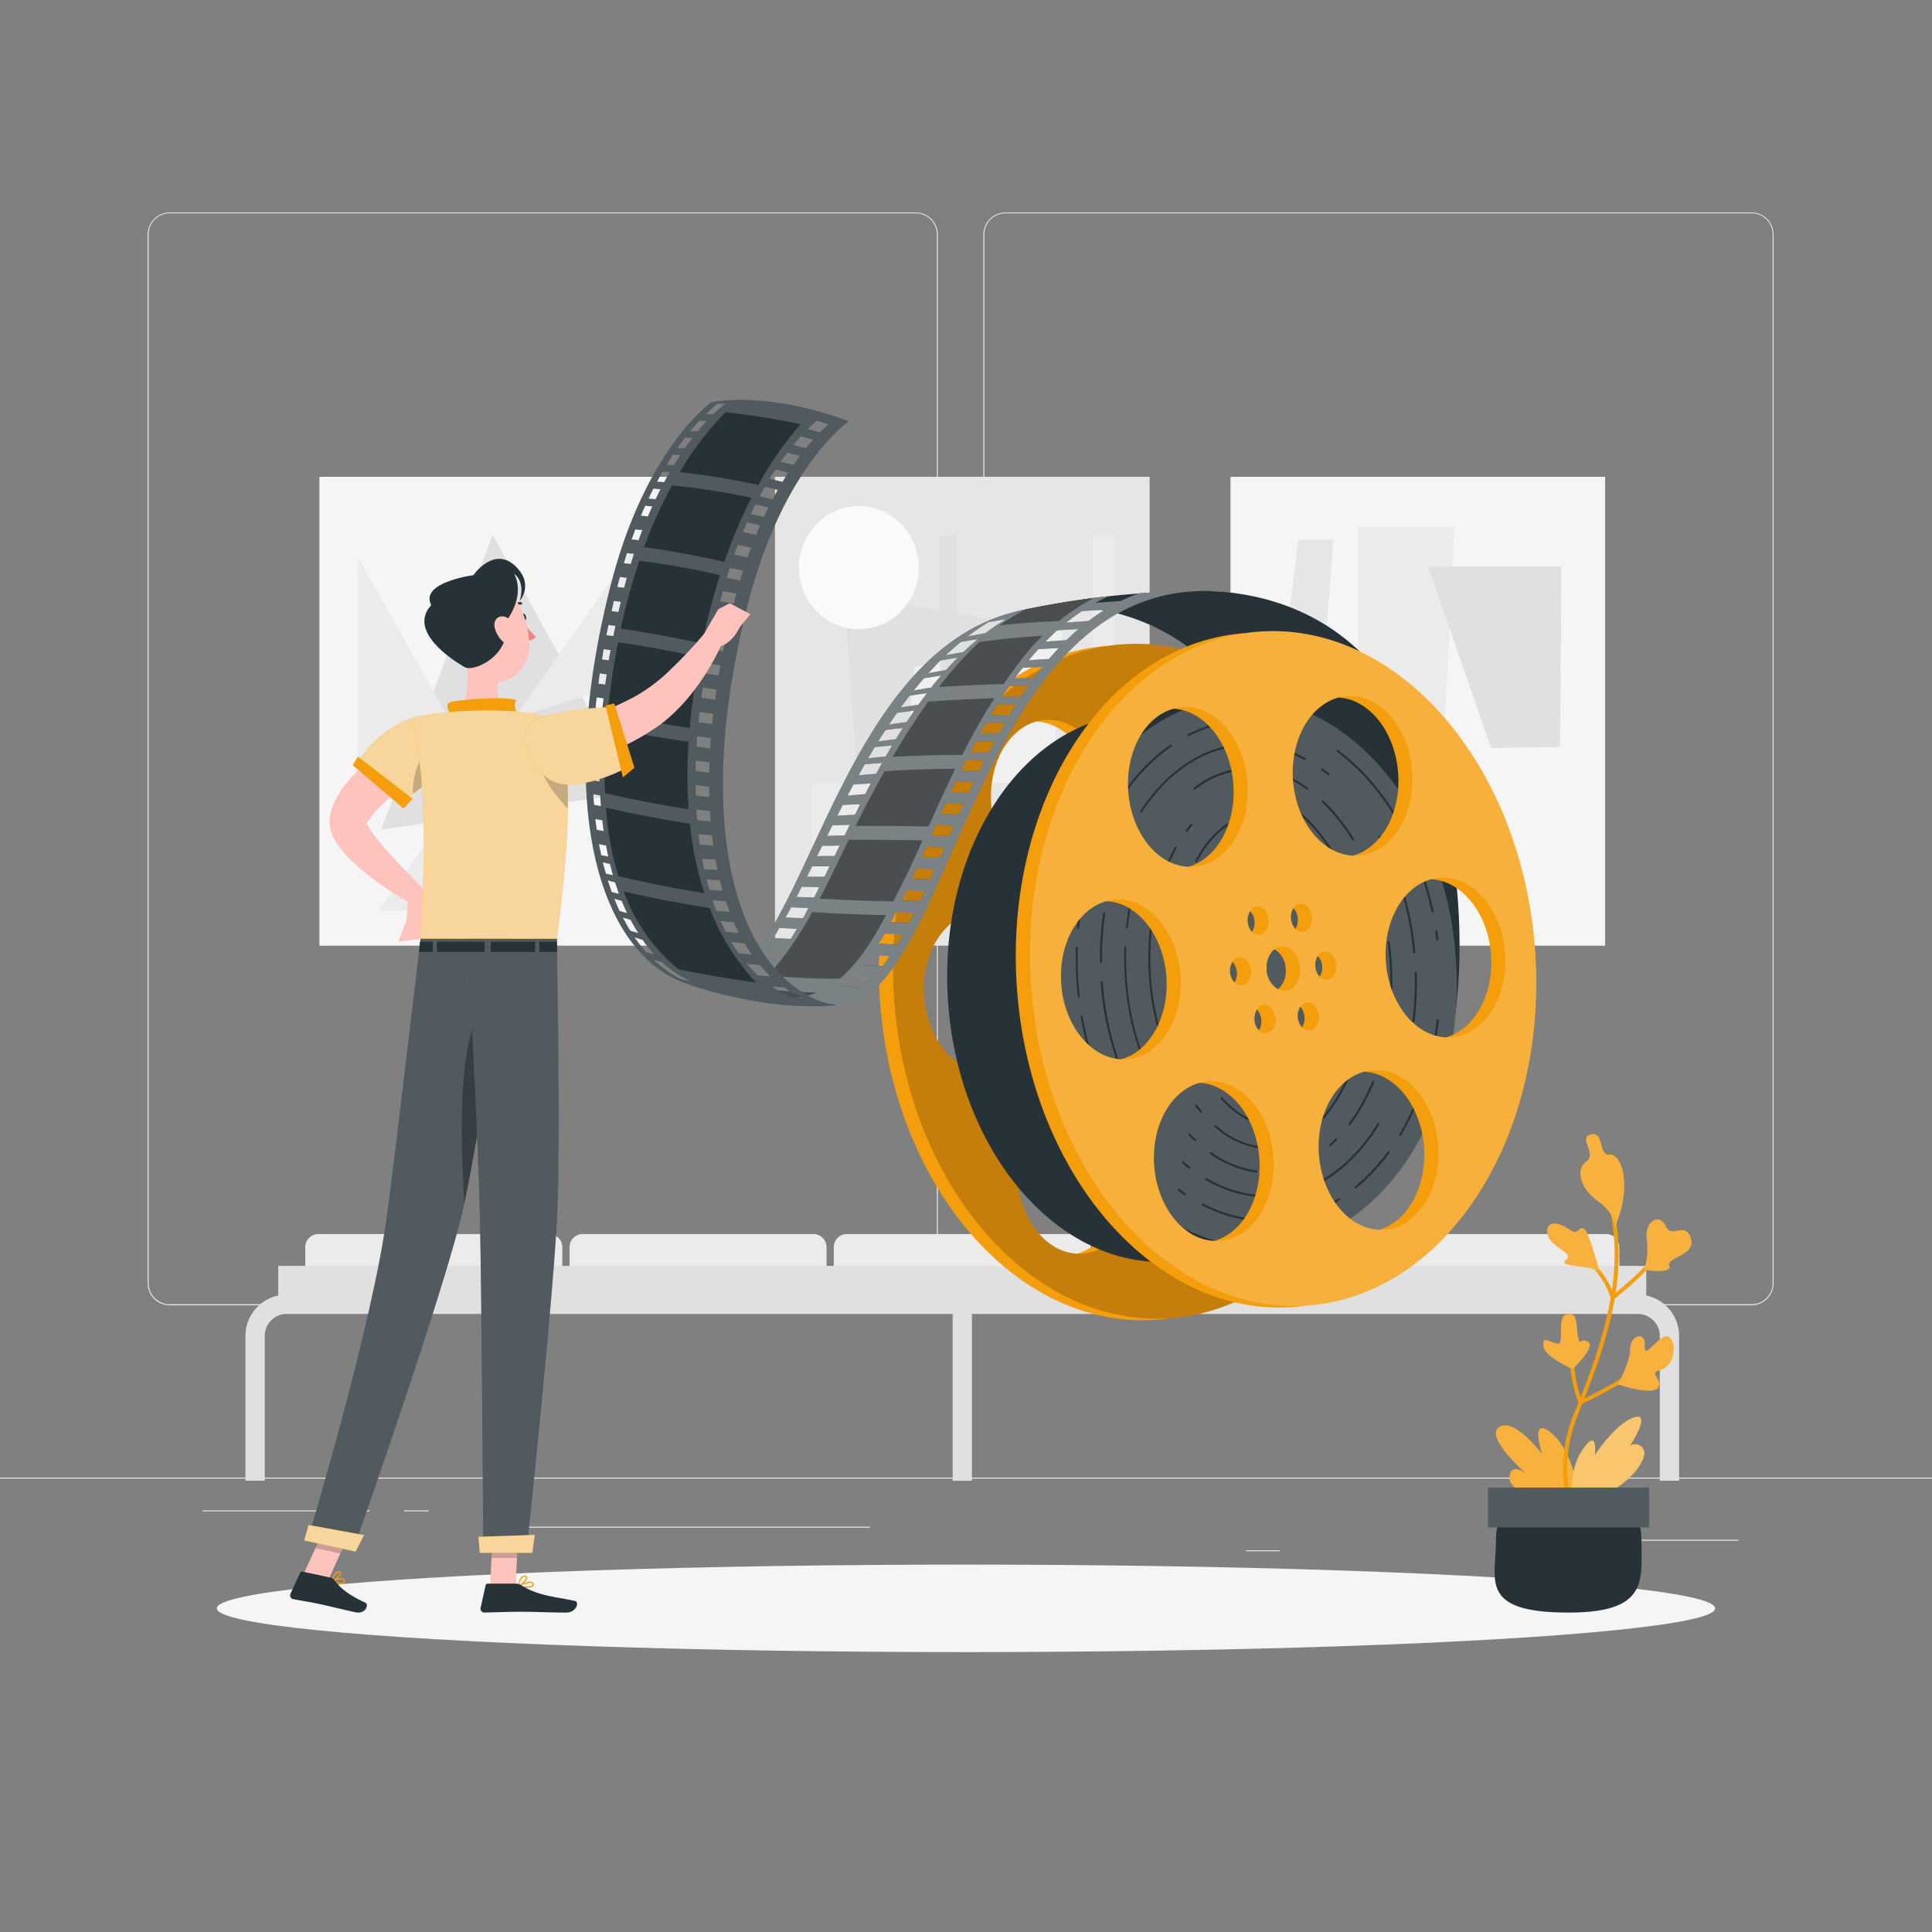 <svg xmlns="http://www.w3.org/2000/svg" viewBox="0 0 500 500"><rect x="0" y="0" width="500" height="500" fill="#808080" stroke="none"/><g id="freepik--background-complete--inject-2"><rect y="382.4" width="500" height="0.25" style="fill:#ebebeb"></rect><rect x="416.78" y="398.49" width="33.12" height="0.25" style="fill:#ebebeb"></rect><rect x="322.53" y="401.21" width="8.69" height="0.25" style="fill:#ebebeb"></rect><rect x="396.59" y="389.21" width="19.19" height="0.25" style="fill:#ebebeb"></rect><rect x="52.46" y="390.89" width="43.19" height="0.25" style="fill:#ebebeb"></rect><rect x="104.56" y="390.89" width="6.33" height="0.25" style="fill:#ebebeb"></rect><rect x="131.47" y="395.11" width="93.68" height="0.25" style="fill:#ebebeb"></rect><path d="M237,337.8H43.91a5.71,5.71,0,0,1-5.7-5.71V60.66A5.71,5.71,0,0,1,43.91,55H237a5.71,5.71,0,0,1,5.71,5.71V332.09A5.71,5.71,0,0,1,237,337.8ZM43.91,55.2a5.46,5.46,0,0,0-5.45,5.46V332.09a5.46,5.46,0,0,0,5.45,5.46H237a5.47,5.47,0,0,0,5.46-5.46V60.66A5.47,5.47,0,0,0,237,55.2Z" style="fill:#ebebeb"></path><path d="M453.31,337.8H260.21a5.72,5.72,0,0,1-5.71-5.71V60.66A5.72,5.72,0,0,1,260.21,55h193.1A5.71,5.71,0,0,1,459,60.66V332.09A5.71,5.71,0,0,1,453.31,337.8ZM260.21,55.2a5.47,5.47,0,0,0-5.46,5.46V332.09a5.47,5.47,0,0,0,5.46,5.46h193.1a5.47,5.47,0,0,0,5.46-5.46V60.66a5.47,5.47,0,0,0-5.46-5.46Z" style="fill:#ebebeb"></path><rect x="318.45" y="123.4" width="96.96" height="121.34" style="fill:#f5f5f5"></rect><polygon points="351.43 136.3 351.43 189.65 373.85 188.46 376.42 136.3 351.43 136.3" style="fill:#ebebeb"></polygon><polygon points="369.58 146.63 404.07 146.63 403.77 193.33 385.91 193.59 369.58 146.63" style="fill:#e0e0e0"></polygon><polygon points="336 139.75 345.07 139.75 341.9 181.41 330.55 184.07 336 139.75" style="fill:#e6e6e6"></polygon><rect x="82.66" y="123.4" width="96.96" height="121.34" style="fill:#f5f5f5"></rect><polygon points="127.49 138.41 164.3 205.05 98.67 214.69 127.49 138.41" style="fill:#e0e0e0"></polygon><polygon points="169.97 133.48 97.96 235.73 144.15 235.73 92.64 144.25 92.64 198.37 167.74 175.05 169.97 133.48" style="fill:#ebebeb"></polygon><rect x="200.55" y="123.4" width="96.96" height="121.34" transform="translate(498.07 368.13) rotate(180)" style="fill:#e6e6e6"></rect><polygon points="222.74 214.68 273.69 163.18 218.57 153.82 222.74 214.68" style="fill:#e0e0e0"></polygon><polygon points="272.46 202.47 274.99 162.98 236.62 172.67 233.84 202.89 272.46 202.47" style="fill:#f0f0f0"></polygon><ellipse cx="222.28" cy="146.9" rx="15.49" ry="15.93" style="fill:#fafafa"></ellipse><path d="M267.45,216.56a7.51,7.51,0,1,1,7.51,7.72A7.63,7.63,0,0,1,267.45,216.56Z" style="fill:#e0e0e0"></path><polygon points="273.18 230.13 251.49 216.56 269.72 201.11 273.18 230.13" style="fill:#f5f5f5"></polygon><rect x="243.3" y="138.83" width="4.26" height="96.89" style="fill:#e0e0e0"></rect><rect x="282.9" y="138.83" width="5.52" height="92.61" style="fill:#ebebeb"></rect><rect x="210.29" y="202.89" width="28.18" height="28.99" style="fill:#ebebeb"></rect><path d="M82.41,319.37h59.72a3.4,3.4,0,0,1,3.4,3.4v11.69a0,0,0,0,1,0,0H79a0,0,0,0,1,0,0V322.78A3.4,3.4,0,0,1,82.41,319.37Z" style="fill:#ebebeb"></path><path d="M150.79,319.37h59.72a3.4,3.4,0,0,1,3.4,3.4v11.69a0,0,0,0,1,0,0H147.39a0,0,0,0,1,0,0V322.78A3.4,3.4,0,0,1,150.79,319.37Z" style="fill:#ebebeb"></path><path d="M219.18,319.37h59.72a3.4,3.4,0,0,1,3.4,3.4v11.69a0,0,0,0,1,0,0H215.78a0,0,0,0,1,0,0V322.78A3.4,3.4,0,0,1,219.18,319.37Z" style="fill:#ebebeb"></path><path d="M287.56,319.37h59.72a3.4,3.4,0,0,1,3.4,3.4v11.69a0,0,0,0,1,0,0H284.16a0,0,0,0,1,0,0V322.78A3.4,3.4,0,0,1,287.56,319.37Z" style="fill:#ebebeb"></path><path d="M355.95,319.37h59.72a3.4,3.4,0,0,1,3.4,3.4v11.69a0,0,0,0,1,0,0H352.55a0,0,0,0,1,0,0V322.78A3.4,3.4,0,0,1,355.95,319.37Z" style="fill:#ebebeb"></path><rect x="72.01" y="327.61" width="354.04" height="12.35" style="fill:#e0e0e0"></rect><path d="M434.55,383.21h-5V345.73a5.69,5.69,0,0,0-5.68-5.68H74.2a5.69,5.69,0,0,0-5.68,5.68v37.48h-5V345.73A10.69,10.69,0,0,1,74.2,335.05H423.87a10.69,10.69,0,0,1,10.68,10.68Z" style="fill:#e0e0e0"></path><rect x="246.54" y="333.79" width="5" height="49.42" style="fill:#e0e0e0"></rect></g><g id="freepik--Shadow--inject-2"><ellipse id="freepik--path--inject-2" cx="250" cy="416.24" rx="193.89" ry="11.32" style="fill:#f5f5f5"></ellipse></g><g id="freepik--film-roll--inject-2"><path d="M361.85,249.28c-3.44-48.15-35.43-85.11-71.44-82.53-1.21.08-2.4.22-3.59.39h-.08c-36,2.58-62.41,43.7-59,91.86s35.42,85.11,71.43,82.54c1.21-.09,2.41-.22,3.6-.4h.08C338.89,338.57,365.29,297.44,361.85,249.28Zm-11.41,1.17c.71,10.35-4.39,19.31-11.72,21.31-8-.39-14.75-8.83-15.5-19.62-.72-10.35,4.38-19.31,11.71-21.3C342.88,231.23,349.69,239.66,350.44,250.45Zm-32.9-64.3c7.75,5.29,11.08,17.79,7.43,27.91-2.07,5.75-6,9.49-10.33,10.69a13,13,0,0,1-6.64-2.34c-7.75-5.29-11.07-17.78-7.43-27.9,2.07-5.75,5.95-9.5,10.34-10.69A12.92,12.92,0,0,1,317.54,186.15Zm-28.2,82a4.77,4.77,0,0,1,.1-2.78,3.9,3.9,0,0,1,.4-.79,4.57,4.57,0,0,1,.88,4.56,3.23,3.23,0,0,1-.39.79A4,4,0,0,1,289.34,268.15Zm3-13.9a6.2,6.2,0,0,1,2-5.29,6.1,6.1,0,0,1,2.94,5.07,6.18,6.18,0,0,1-2,5.29A6.09,6.09,0,0,1,292.35,254.25Zm7.92-14.12a4.69,4.69,0,0,1-.1,2.78,3.23,3.23,0,0,1-.39.79,4.57,4.57,0,0,1-.89-4.56,3.9,3.9,0,0,1,.4-.79A4,4,0,0,1,300.27,240.13Zm-61.09,17.7c-.72-10.35,4.38-19.31,11.71-21.31,8,.39,14.76,8.83,15.51,19.62.71,10.35-4.39,19.31-11.71,21.31C246.73,277.05,239.93,268.62,239.18,257.83Zm32.9,64.3c-7.75-5.29-11.08-17.79-7.43-27.91,2.07-5.75,6-9.49,10.33-10.69a13,13,0,0,1,6.63,2.34c7.75,5.29,11.08,17.78,7.43,27.91-2.07,5.75-6,9.49-10.33,10.68A12.92,12.92,0,0,1,272.08,322.13ZM288.7,240a4.65,4.65,0,0,1,.48,2.74,4,4,0,0,1-.62,1.73,3.68,3.68,0,0,1-.63-.85,4.86,4.86,0,0,1-.48-2.75,4,4,0,0,1,.62-1.73A3.3,3.3,0,0,1,288.7,240Zm-4.06,14.92a4.34,4.34,0,0,1-.63,2.65,4.16,4.16,0,0,1-1.14-2.68,4.33,4.33,0,0,1,.63-2.64A4.14,4.14,0,0,1,284.64,254.9ZM280.88,196c5,9.53,3.43,22.36-3.52,28.64a13.1,13.1,0,0,1-5.33,3c-4.83-.25-9.6-3.48-12.65-9.27-5-9.54-3.43-22.36,3.52-28.65a13.08,13.08,0,0,1,5.33-3C273.06,187,277.83,190.2,280.88,196Zm20,72.32a4.62,4.62,0,0,1,.15-4.48,3.51,3.51,0,0,1,.62.86,4.65,4.65,0,0,1,.48,2.74,4,4,0,0,1-.62,1.73A4,4,0,0,1,300.91,268.31ZM305,253.38a4.3,4.3,0,0,1,.64-2.65,4.27,4.27,0,0,1,1.14,2.68,4.31,4.31,0,0,1-.64,2.65A4.27,4.27,0,0,1,305,253.38Zm3.77,58.91c-5-9.53-3.44-22.36,3.51-28.64a13.09,13.09,0,0,1,5.33-3c4.84.24,9.61,3.47,12.65,9.26,5,9.54,3.44,22.36-3.51,28.65a13.14,13.14,0,0,1-5.33,3C316.55,321.31,311.78,318.09,308.74,312.29Z" style="fill:#F59E0B"></path><path d="M290.41,166.75c-36,2.57-62.41,43.7-59,91.85s35.43,85.11,71.44,82.54,62.41-43.7,59-91.86S326.42,164.17,290.41,166.75Zm10.16,27.76c3.65-10.12,12.89-14,20.64-8.75s11.08,17.78,7.43,27.9-12.88,14-20.63,8.75S296.93,204.63,300.57,194.51Zm9.85,58.5c.14,2-1,3.72-2.46,3.83h0c-1.5.1-2.84-1.45-3-3.46s1-3.72,2.47-3.83S310.28,251,310.42,253Zm-11.53-13.87a2.71,2.71,0,0,1,2.22-2,2.21,2.21,0,0,1,1.42.42,3.62,3.62,0,0,1,1.41,2.14,4.7,4.7,0,0,1-.09,2.78,2.7,2.7,0,0,1-2.22,1.95,2.19,2.19,0,0,1-1.43-.41A4.41,4.41,0,0,1,298.89,239.14Zm-6.52.44a4.75,4.75,0,0,1,.49,2.74,3.64,3.64,0,0,1-1.11,2.31,2.16,2.16,0,0,1-1.33.6,2.73,2.73,0,0,1-2.49-1.63,4.86,4.86,0,0,1-.48-2.75,3.74,3.74,0,0,1,1.1-2.31,2.27,2.27,0,0,1,1.34-.6A2.7,2.7,0,0,1,292.37,239.58ZM262.9,189.7c7-6.28,16.64-3.65,21.65,5.89S288,218,281,224.24s-16.65,3.64-21.66-5.89S256,196,262.9,189.7Zm25.42,64.81c.14,2-1,3.72-2.47,3.82h0c-1.51.11-2.84-1.45-3-3.46s1-3.72,2.46-3.82S288.18,252.5,288.32,254.51Zm-49.14,3.32c-.79-11.4,5.48-21.12,14-21.7s16.09,8.21,16.88,19.61-5.48,21.12-14,21.7S240,269.24,239.18,257.83Zm53.54,55.55c-3.65,10.12-12.89,14-20.64,8.75s-11.08-17.79-7.43-27.91,12.88-14,20.63-8.75S296.36,303.26,292.72,313.38Zm1.68-44.63a2.72,2.72,0,0,1-2.22,1.95,2.2,2.2,0,0,1-1.42-.41,3.68,3.68,0,0,1-1.42-2.14,4.77,4.77,0,0,1,.1-2.78,2.71,2.71,0,0,1,2.22-2,2.31,2.31,0,0,1,1.43.41A4.42,4.42,0,0,1,294.4,268.75Zm-2-14.5c-.23-3.17,1.51-5.88,3.88-6.05s4.48,2.26,4.71,5.44-1.51,5.88-3.88,6.05S292.57,257.42,292.35,254.25Zm8.56,14.06a4.42,4.42,0,0,1,.62-5.06,2.27,2.27,0,0,1,1.34-.6,2.72,2.72,0,0,1,2.49,1.64,4.82,4.82,0,0,1,.48,2.74,3.69,3.69,0,0,1-1.1,2.31,2.21,2.21,0,0,1-1.34.6A2.73,2.73,0,0,1,300.91,268.31Zm29.48,49.87c-6.95,6.29-16.64,3.65-21.65-5.89s-3.44-22.36,3.51-28.64,16.65-3.65,21.65,5.89S337.34,311.9,330.39,318.18Zm9.71-46.43c-8.53.58-16.09-8.2-16.88-19.61s5.48-21.12,14-21.69,16.09,8.2,16.88,19.6S348.63,271.17,340.1,271.75Z" style="opacity:0.2"></path><path d="M316.61,153.17c59.79,5.47,64,80.3,60.05,109l-31-9.66s-6-89.91-65.78-95.38c0,0-5.91-.74-17.06,1.17A222.51,222.51,0,0,1,313.39,153" style="fill:#fafafa;opacity:0.2"></path><path d="M316.61,153.17c59.79,5.47,64,80.3,60.05,109l-31-9.66s-6-89.91-65.78-95.38c0,0-5.91-.74-17.06,1.17A222.51,222.51,0,0,1,313.39,153" style="fill:#263238"></path><path d="M313.39,153c-6.43-.14-12.74.11-18.61.57a42.45,42.45,0,0,0-4.81,2c-2.22.13-4.39.28-6.48.45,1.13-.63,2.3-1.2,3.49-1.73a216.18,216.18,0,0,0-24.16,4h.06c-50.4,12.4-55,103.25-84,96.5l.47.15s18,7,37.13,5.14l-.6-.15c30.24,3,34.95-109,97.58-107Zm-57.55,8c1.42-.24,2.92-.49,4.49-.72a54.7,54.7,0,0,0-5.3,3.58h0c-1.64.28-3.19.58-4.6.87A59.88,59.88,0,0,1,255.84,161Zm-7.18,5.14c1.37-.25,2.84-.49,4.39-.73-1.28,1.06-2.54,2.17-3.74,3.33h0c-1.64.29-3.16.57-4.55.85C246,168.41,247.31,167.25,248.66,166.15Zm-5.26,4.78c1.38-.24,2.85-.48,4.41-.71-1,1-2,2.1-3,3.21-1.64.27-3.16.55-4.53.81Q241.79,172.53,243.4,170.93Zm-4.28,4.61h0l4.42-.69c-.86,1-1.71,2-2.54,3.1-1.63.26-3.15.52-4.54.77C237.34,177.64,238.22,176.58,239.12,175.54Zm-3.68,4.51c1.39-.22,2.87-.43,4.45-.65q-1.12,1.48-2.22,3c-1.62.23-3.14.47-4.53.7C233.88,182.08,234.65,181.06,235.44,180.05Zm-3.29,4.46c1.41-.2,2.9-.4,4.47-.58-.67,1-1.33,1.95-2,2.95h0c-1.62.21-3.15.44-4.55.65C230.77,186.5,231.46,185.5,232.15,184.51Zm-3,4.42c1.41-.17,2.91-.34,4.49-.5-.62.95-1.22,1.92-1.81,2.9-1.61.17-3.13.37-4.54.55C227.92,190.89,228.54,189.91,229.17,188.93Zm-2.78,4.45c1.42-.16,2.92-.31,4.5-.44-.57.94-1.11,1.89-1.66,2.84-1.61.16-3.12.32-4.54.49Zm-2.59,4.45c1.42-.14,2.92-.27,4.49-.37-.53.93-1,1.87-1.55,2.81-1.6.12-3.11.27-4.55.41C222.72,199.72,223.25,198.78,223.8,197.83Zm-27.58,55.72-4.48-.44a25.22,25.22,0,0,0,2.53-2.45c1.4.15,2.89.29,4.44.42A28.91,28.91,0,0,1,196.22,253.55Zm4.75-5.2-4.44-.35c.62-.81,1.25-1.66,1.87-2.56l4.42.34C202.21,246.68,201.6,247.54,201,248.35Zm3.66-5.34c-1.56-.09-3-.19-4.46-.26q.79-1.26,1.59-2.61l4.45.27C205.68,241.3,205.15,242.17,204.63,243Zm3.15-5.37-4.47-.19c.48-.85,1-1.73,1.45-2.63l4.45.19C208.74,235.9,208.26,236.78,207.78,237.64Zm2.88-5.38-4.49-.11c.45-.87.91-1.75,1.36-2.66l4.48.12C211.55,230.51,211.11,231.39,210.66,232.26Zm2.71-5.37-4.5,0c.44-.89.89-1.77,1.33-2.68l4.49,0C214.24,225.11,213.8,226,213.37,226.89Zm2.64-5.35c-1.6,0-3.1,0-4.53.05.45-.89.89-1.8,1.34-2.7,1.43,0,2.92,0,4.5-.06Zm2.6-5.34-4.52.14c.44-.91.9-1.82,1.37-2.74l4.49-.13Zm2.63-5.33-4.53.24,1.41-2.77c1.43-.08,2.93-.15,4.51-.21C222.16,209,221.7,210,221.24,210.87Zm-1.85-5q.74-1.41,1.5-2.82c1.43-.1,2.93-.2,4.5-.29-.49.93-1,1.85-1.46,2.78C222.33,205.67,220.82,205.77,219.39,205.9Zm3.36,49.64-4.91-.29a20.23,20.23,0,0,0,3.12-2.5l4.78.26A19.78,19.78,0,0,1,222.75,255.54Zm5.58-5.46-4.71-.26c.64-.8,1.29-1.67,1.92-2.59,1.52.1,3.09.18,4.69.26C229.6,248.41,229,249.27,228.33,250.08Zm3.8-5.57-4.66-.24q.76-1.26,1.53-2.61l4.65.24C233.14,242.8,232.64,243.67,232.13,244.51Zm3.14-5.6-4.65-.23c.46-.86.91-1.73,1.36-2.62l4.63.23C236.17,237.18,235.72,238.06,235.27,238.91Zm2.79-5.61-4.63-.22c.42-.86.84-1.75,1.25-2.64,1.51.08,3.06.14,4.63.23C238.89,231.56,238.48,232.44,238.06,233.3Zm2.61-5.63-4.62-.2,1.2-2.64,4.62.21C241.47,225.93,241.07,226.8,240.67,227.67ZM243.2,222l-4.63-.18,1.17-2.65c1.51.06,3,.12,4.62.2Zm2.48-5.63-4.64-.16c.39-.88.79-1.76,1.18-2.66l4.64.18Zm2.51-5.62c-1.58,0-3.13-.11-4.66-.14.41-.88.81-1.77,1.21-2.65l4.65.15C249,209,248.58,209.91,248.19,210.79Zm2.57-5.61-4.67-.12c.41-.88.83-1.77,1.26-2.66,1.52,0,3.08.07,4.66.13C251.59,203.41,251.17,204.29,250.76,205.18Zm2.67-5.6c-1.59-.05-3.16-.08-4.7-.09.44-.9.88-1.79,1.33-2.68,1.54,0,3.1.06,4.69.11C254.3,197.8,253.86,198.69,253.43,199.58Zm2.47-4.92c-1.61,0-3.19,0-4.74,0,.46-.9.92-1.8,1.4-2.69q2.33,0,4.74,0C256.83,192.88,256.36,193.78,255.9,194.66Zm2.61-4.87c-1.64,0-3.25,0-4.81.06.5-.91,1-1.82,1.53-2.72,1.57,0,3.16,0,4.8,0C259.51,188,259,188.9,258.51,189.79ZM261.3,185c-1.67,0-3.3.07-4.89.13.55-.93,1.1-1.85,1.67-2.75,1.59-.05,3.22-.08,4.89-.1C262.4,183.14,261.84,184,261.3,185Zm3-4.83c-1.7.05-3.36.12-5,.2.6-.94,1.22-1.86,1.85-2.77,1.63-.06,3.29-.12,5-.16C265.56,178.3,264.94,179.21,264.33,180.13Zm3.36-4.8c-1.74.07-3.43.16-5.09.26.69-1,1.4-1.9,2.12-2.81,1.66-.1,3.37-.17,5.11-.22C269.1,173.46,268.39,174.38,267.69,175.33Zm3.82-4.83c-1.79.1-3.53.21-5.23.33.81-1,1.64-1.93,2.48-2.86,1.72-.11,3.48-.2,5.28-.29C273.18,168.6,272.34,169.53,271.51,170.5Zm4.53-4.86c-1.87.11-3.69.24-5.44.38,1-1,2-2,3-2.91,1.79-.14,3.63-.24,5.52-.34C278.09,163.69,277.05,164.65,276,165.64Zm5.7-4.95h0c-2,.11-3.91.26-5.78.43a49.24,49.24,0,0,1,4.08-3h0c1.93-.14,3.91-.25,5.94-.35A46.91,46.91,0,0,0,281.74,160.69Z" style="fill:#263238"></path><path d="M311.39,152.94l2,0h0C312.73,153,312.06,152.93,311.39,152.94ZM290,155.56c-2.22.13-4.39.28-6.48.45,1.13-.63,2.31-1.2,3.48-1.73-1.29.14-2.54.3-3.77.45-8,1-14.33,2.26-17.7,3-1.55.33-2.48.55-2.65.59h0c-50.4,12.39-55,103.24-84,96.49l.47.15s18,7,37.13,5.13l-.6-.14c29.91,3,34.83-106.56,95.56-107-5.74-.05-11.36.19-16.61.6A44.36,44.36,0,0,0,290,155.56ZM255.84,161c1.42-.24,2.92-.49,4.49-.72a54.7,54.7,0,0,0-5.3,3.58h0c-1.64.28-3.19.58-4.6.87A59.88,59.88,0,0,1,255.84,161Zm-7.18,5.14c1.37-.25,2.84-.49,4.39-.73-1.28,1.06-2.54,2.17-3.74,3.33h0c-1.64.29-3.16.57-4.55.85C246,168.41,247.31,167.25,248.66,166.15Zm-5.26,4.78c1.38-.24,2.85-.48,4.41-.71-1,1-2,2.1-3,3.21-1.64.27-3.16.55-4.53.81Q241.79,172.53,243.4,170.93Zm-4.28,4.61h0l4.42-.69c-.86,1-1.71,2-2.54,3.1-1.63.26-3.15.52-4.54.77C237.34,177.64,238.22,176.58,239.12,175.54Zm-3.68,4.51c1.39-.22,2.87-.43,4.45-.65q-1.12,1.48-2.22,3c-1.62.23-3.14.47-4.53.7C233.88,182.08,234.65,181.06,235.44,180.05Zm-3.29,4.46c1.41-.2,2.9-.4,4.47-.58-.67,1-1.33,1.95-2,2.95h0c-1.62.21-3.15.44-4.55.65C230.77,186.5,231.46,185.5,232.15,184.51Zm-3,4.42c1.41-.17,2.91-.34,4.49-.5-.62.95-1.22,1.92-1.81,2.9-1.61.17-3.13.37-4.54.55C227.92,190.89,228.54,189.91,229.17,188.93Zm-2.78,4.45c1.42-.16,2.92-.31,4.5-.44-.57.94-1.11,1.89-1.66,2.84-1.61.16-3.12.32-4.54.49Zm-2.59,4.45c1.42-.14,2.92-.27,4.49-.37-.53.93-1,1.87-1.55,2.81-1.6.12-3.11.27-4.55.41C222.72,199.72,223.25,198.78,223.8,197.83Zm-2.91,5.25c1.43-.1,2.93-.2,4.5-.29-.49.93-1,1.85-1.46,2.78-1.6.1-3.11.2-4.54.33Q220.13,204.49,220.89,203.08Zm-2.77,5.26c1.43-.08,2.93-.15,4.51-.21-.47.91-.93,1.83-1.39,2.74l-4.53.24Zm-2.66,5.26,4.49-.13-1.34,2.73-4.52.14C214.53,215.43,215,214.52,215.46,213.6Zm-2.64,5.29c1.43,0,2.92,0,4.5-.06L216,221.54c-1.6,0-3.1,0-4.53.05C211.93,220.7,212.37,219.79,212.82,218.89Zm-2.62,5.29,4.49,0c-.45.9-.89,1.8-1.32,2.68l-4.5,0C209.31,226,209.76,225.09,210.2,224.18Zm-2.67,5.31,4.48.12c-.46.9-.9,1.78-1.35,2.65l-4.49-.11C206.62,231.28,207.08,230.4,207.53,229.49Zm-2.77,5.33,4.45.19c-.47.89-1,1.77-1.43,2.63l-4.47-.19C203.79,236.6,204.27,235.72,204.76,234.82Zm-3,5.32,4.45.27c-.53.89-1.06,1.76-1.58,2.6-1.56-.09-3-.19-4.46-.26Q201,241.49,201.76,240.14Zm-3.36,5.3,4.42.34c-.61.9-1.22,1.76-1.85,2.57l-4.44-.35C197.15,247.19,197.78,246.34,198.4,245.44Zm-4.13,5.22c1.4.15,2.89.29,4.44.42a28.91,28.91,0,0,1-2.49,2.47l-4.48-.44A25.22,25.22,0,0,0,194.27,250.66Zm28.48,4.88-4.91-.29a20.23,20.23,0,0,0,3.12-2.5l4.78.26A19.78,19.78,0,0,1,222.75,255.54Zm5.58-5.46-4.71-.26c.64-.8,1.29-1.67,1.92-2.59,1.52.1,3.09.18,4.69.26C229.6,248.41,229,249.27,228.33,250.08Zm3.8-5.57-4.66-.24q.76-1.26,1.53-2.61l4.65.24C233.14,242.8,232.64,243.67,232.13,244.51Zm3.14-5.6-4.65-.23c.46-.86.91-1.73,1.36-2.62l4.63.23C236.17,237.18,235.72,238.06,235.27,238.91Zm2.79-5.61-4.63-.22c.42-.86.84-1.75,1.25-2.64,1.51.08,3.06.14,4.63.23C238.89,231.56,238.48,232.44,238.06,233.3Zm2.61-5.63-4.62-.2,1.2-2.64,4.62.21C241.47,225.93,241.07,226.8,240.67,227.67ZM243.2,222l-4.63-.18,1.17-2.65c1.51.06,3,.12,4.62.2Zm2.48-5.63-4.64-.16c.39-.88.79-1.76,1.18-2.66l4.64.18Zm2.51-5.62c-1.58,0-3.13-.11-4.66-.14.41-.88.81-1.77,1.21-2.65l4.65.15C249,209,248.58,209.91,248.19,210.79Zm2.57-5.61-4.67-.12c.41-.88.83-1.77,1.26-2.66,1.52,0,3.08.07,4.66.13C251.59,203.41,251.17,204.29,250.76,205.18Zm2.67-5.6c-1.59-.05-3.16-.08-4.7-.09.44-.9.88-1.79,1.33-2.68,1.54,0,3.1.06,4.69.11C254.3,197.8,253.86,198.69,253.43,199.58Zm2.47-4.92c-1.61,0-3.19,0-4.74,0,.46-.9.92-1.8,1.4-2.69q2.33,0,4.74,0C256.83,192.88,256.36,193.78,255.9,194.66Zm2.61-4.87c-1.64,0-3.25,0-4.81.06.5-.91,1-1.82,1.53-2.72,1.57,0,3.16,0,4.8,0C259.51,188,259,188.9,258.51,189.79ZM261.3,185c-1.67,0-3.3.07-4.89.13.55-.93,1.1-1.85,1.67-2.75,1.59-.05,3.22-.08,4.89-.1C262.4,183.14,261.84,184,261.3,185Zm3-4.83c-1.7.05-3.36.12-5,.2.6-.94,1.22-1.86,1.85-2.77,1.63-.06,3.29-.12,5-.16C265.56,178.3,264.94,179.21,264.33,180.13Zm3.36-4.8c-1.74.07-3.43.16-5.09.26.69-1,1.4-1.9,2.12-2.81,1.66-.1,3.37-.17,5.11-.22C269.1,173.46,268.39,174.38,267.69,175.33Zm3.82-4.83c-1.79.1-3.53.21-5.23.33.81-1,1.64-1.93,2.48-2.86,1.72-.11,3.48-.2,5.28-.29C273.18,168.6,272.34,169.53,271.51,170.5Zm4.53-4.86c-1.87.11-3.69.24-5.44.38,1-1,2-2,3-2.91,1.79-.14,3.63-.24,5.52-.34C278.09,163.69,277.05,164.65,276,165.64Zm5.7-4.95h0c-2,.11-3.91.26-5.78.43a49.24,49.24,0,0,1,4.08-3h0c1.93-.14,3.91-.25,5.94-.35A46.91,46.91,0,0,0,281.74,160.69Z" style="fill:#fafafa;opacity:0.4"></path><g style="opacity:0.4"><path d="M215.51,225.86c-1.16,2.41-2.29,4.64-3.38,6.71,6.66.4,13.13.61,19.06.71,1-2,2-4,3.05-6.06,1.4-2.79,2.89-6.1,4.51-9.75-6.91-.12-13.38-.16-19.11-.15C218.2,220.26,216.82,223.12,215.51,225.86Z"></path><path d="M231,195.87c5.46-.31,11.49-.5,18-.49,2.48-4.87,5.25-9.83,8.35-14.69-6.09.2-11.88.51-17.16.88C237,186.1,233.91,190.93,231,195.87Z"></path><path d="M198.86,252.42a165.92,165.92,0,0,0,18.44.86c4.73-3.9,8.42-9.68,12-16.45-6-.12-12.47-.36-19.11-.79A88.51,88.51,0,0,1,198.86,252.42Z"></path><path d="M221.42,213.74c5.73,0,12.11,0,18.9.17,2.05-4.63,4.32-9.7,6.9-14.95-6.66,0-12.82.27-18.31.62C226.25,204.31,223.75,209.09,221.42,213.74Z"></path><path d="M195.48,255.72a13.29,13.29,0,0,1-2.32,1.67c7.52,1.82,13.38,1.45,18.22-.53C205.43,256.72,200.11,256.29,195.48,255.72Z"></path><path d="M283.2,154.73a53.89,53.89,0,0,0-9.14,6c-5.55.21-10.65.6-15.31,1.1a46.56,46.56,0,0,1,6.75-4.14C268.87,157,275.2,155.76,283.2,154.73Z"></path><path d="M243,177.8c5.22-.34,10.87-.61,16.76-.77,1.59-2.33,3.25-4.62,5-6.85a61.16,61.16,0,0,1,5-5.63c-6,.36-11.44.93-16.3,1.6A92.94,92.94,0,0,0,243,177.8Z"></path></g><path d="M216.43,260a14.14,14.14,0,0,1-4.59-1.06c-21.71-8.8-32.66-46.71-18.21-102.92,9.09-35.36,26-47,26-47-21.66-8.07-35.5-4.91-35.5-4.91s-16.93,11.69-26,47.05c-14.44,56.21-3.5,94.12,18.21,102.91l1,.38s3,1.13,7.79,2.4h0c7.57,2,19.6,4.41,31.29,3.28Zm-30.72-34.84c-1.18-.05-2.34-.13-3.49-.21-.2-.9-.38-1.82-.54-2.74l3.5.24C185.34,223.35,185.52,224.27,185.71,225.15Zm-1.44-9c.1.92.22,1.82.34,2.71l-3.52-.29c-.13-.9-.25-1.81-.35-2.73C181.91,216,183.09,216.09,184.27,216.18ZM184,191c-.08.9-.14,1.79-.19,2.68l-3.55-.46c.05-.88.11-1.78.19-2.68Zm-3.23-4.08c.08-.89.17-1.77.28-2.67l3.55.48c-.11.9-.2,1.79-.28,2.67Zm2.87,10.36c0,.91-.06,1.81-.08,2.71-1.14-.14-2.34-.28-3.54-.44,0-.89,0-1.79.07-2.7C181.29,197,182.47,197.15,183.63,197.28Zm-.09,6.3c0,.92,0,1.82.05,2.72-1.17-.12-2.35-.26-3.55-.4h0c0-.89,0-1.79-.05-2.72C181.18,203.32,182.37,203.46,183.54,203.58Zm.2,6.3c0,.92.11,1.83.18,2.72-1.17-.11-2.35-.22-3.54-.35-.07-.9-.13-1.81-.19-2.73Zm27.61-101c1,.28,2,.58,3.07.91-.61.53-1.37,1.24-2.24,2.13-1.08-.32-2.12-.62-3.15-.9C210,110.13,210.76,109.41,211.35,108.92Zm-4.11,4c1,.28,2.11.58,3.19.9-.61.68-1.24,1.43-1.91,2.26-1.1-.32-2.19-.6-3.23-.88C206,114.39,206.63,113.63,207.24,112.94Zm-3.51,4.24c1.08.27,2.17.55,3.28.86-.55.73-1.11,1.51-1.69,2.34q-1.68-.45-3.3-.84C202.61,118.7,203.18,117.92,203.73,117.18Zm-3.06,4.37c1.08.26,2.19.54,3.32.84-.5.76-1,1.55-1.5,2.39-1.14-.29-2.26-.57-3.35-.82C199.65,123.12,200.16,122.31,200.67,121.55ZM197.93,126c1.1.25,2.22.52,3.36.82-.44.78-.89,1.59-1.33,2.44-1.15-.3-2.28-.56-3.38-.82C197,127.63,197.48,126.82,197.93,126Zm-2.44,4.55c1.12.24,2.24.51,3.4.79-.4.81-.79,1.63-1.19,2.49-1.16-.29-2.3-.56-3.41-.81C194.69,132.2,195.09,131.37,195.49,130.58Zm-2.17,4.61c1.12.25,2.26.52,3.41.8-.35.81-.71,1.65-1.06,2.51-1.15-.29-2.3-.56-3.43-.8C192.6,136.84,193,136,193.32,135.19Zm-2.4,5.83c1.16.24,2.31.49,3.47.75-.32.83-.62,1.67-.93,2.55-1.15-.26-2.31-.51-3.46-.74C190.3,142.71,190.62,141.86,190.92,141Zm-2.07,6c1.17.22,2.34.44,3.49.68-.27.84-.53,1.7-.8,2.58-1.15-.24-2.32-.45-3.49-.67C188.31,148.7,188.57,147.84,188.85,147Zm-2.32,8c.17-.67.34-1.32.52-2,1.2.21,2.37.41,3.52.63-.17.61-.34,1.22-.49,1.85-.07.25-.14.51-.2.76-1.15-.21-2.32-.42-3.51-.62C186.41,155.46,186.47,155.24,186.53,155Zm-1,4.19,3.53.57c-.22.88-.42,1.76-.61,2.63l-3.54-.57C185.07,161,185.28,160.1,185.5,159.22Zm-1.4,6.21c1.22.17,2.4.36,3.55.53-.2.89-.37,1.77-.54,2.64l-3.55-.52C183.73,167.19,183.91,166.31,184.1,165.43Zm-1.22,6.25,3.55.52c-.17.89-.32,1.77-.46,2.65l-3.54-.51C182.57,173.45,182.72,172.57,182.88,171.68Zm-1,6.3,3.55.49c-.13.89-.25,1.78-.38,2.66l-3.55-.49C181.59,179.76,181.72,178.87,181.85,178Zm3.78-73.48c.63,0,1.29,0,2,.09a29.81,29.81,0,0,0-3,2.61c-.71,0-1.38,0-2,0A31.29,31.29,0,0,1,185.63,104.5ZM181,108.88l1.95.07c-.73.77-1.51,1.65-2.32,2.65-.71,0-1.36,0-2,0C179.44,110.56,180.23,109.68,181,108.88Zm-3.69,4.39,1.91.08c-.63.82-1.28,1.7-1.94,2.65l-1.93,0C176,115,176.64,114.11,177.27,113.27Zm-3.1,4.39,1.88.09q-.84,1.25-1.68,2.64l-1.88-.06C173.05,119.39,173.62,118.5,174.17,117.66Zm-2.71,4.4c.58,0,1.19.07,1.84.13-.48.83-1,1.69-1.44,2.59l-1.85-.11C170.49,123.77,171,122.9,171.46,122.06Zm-2.37,4.39,1.82.16c-.43.83-.86,1.7-1.27,2.59l-1.83-.15C168.24,128.16,168.66,127.29,169.09,126.45ZM167,130.88l1.81.19c-.37.83-.75,1.69-1.12,2.58-.63-.07-1.23-.12-1.8-.17C166.21,132.59,166.6,131.72,167,130.88ZM164.42,137l1.8.19c-.32.85-.64,1.71-.95,2.6l-1.8-.19C163.78,138.74,164.11,137.87,164.42,137Zm-2.15,6.15,1.79.2q-.42,1.27-.81,2.61l-1.79-.19C161.72,144.89,162,144,162.27,143.17Zm-2.37,8.18c.17-.68.35-1.34.54-2l1.78.21c-.18.67-.37,1.36-.55,2,0,.19-.1.39-.14.58l-1.79-.21C159.8,151.77,159.84,151.56,159.9,151.35Zm-1,4.2,1.77.22c-.21.88-.42,1.77-.61,2.64l-1.78-.22C158.44,157.32,158.64,156.43,158.87,155.55Zm-1.41,6.22,1.79.23c-.2.88-.37,1.76-.55,2.64l-1.78-.22C157.09,163.54,157.28,162.66,157.46,161.77ZM156.24,168l1.78.24c-.16.89-.32,1.77-.46,2.66l-1.77-.25C155.93,169.8,156.09,168.91,156.24,168Zm-1,6.27,1.78.25c-.14.89-.27,1.78-.39,2.66l-1.77-.25C155,176.08,155.08,175.19,155.22,174.29Zm-.81,6.2,1.78.25c-.12.9-.21,1.79-.29,2.68l-1.78-.26C154.21,182.28,154.3,181.38,154.41,180.49Zm-.59,6.21c.56.1,1.16.18,1.77.27-.08.9-.14,1.8-.19,2.69l-1.79-.27C153.67,188.51,153.73,187.61,153.82,186.7Zm-.37,6.25,1.78.28c0,.91-.07,1.82-.09,2.72-.61-.11-1.2-.2-1.77-.28C153.39,194.77,153.41,193.86,153.45,193Zm-.1,6.28,1.77.3c0,.92,0,1.83,0,2.74l-1.78-.3C153.37,201.06,153.35,200.15,153.35,199.23Zm.19,6.34,1.78.31c.05.94.12,1.86.18,2.77l-1.77-.32C153.65,207.42,153.59,206.5,153.54,205.57Zm.54,6.41,1.78.33c.11,1,.23,1.89.36,2.81l-1.79-.34C154.3,213.86,154.18,212.93,154.08,212Zm.95,6.51,1.8.36c.17,1,.37,1.91.57,2.84l-1.8-.34C155.4,220.42,155.21,219.47,155,218.49Zm1,4.7,1.82.42c.24,1,.5,2,.77,2.92l-1.82-.4C156.52,225.16,156.26,224.19,156,223.19Zm1.29,4.68c.56.15,1.18.32,1.84.48.33,1,.68,2.05,1,3l-1.86-.47C158,229.92,157.63,228.91,157.31,227.87ZM159,232.6l1.89.54c.45,1.09.9,2.15,1.4,3.17l-1.91-.53C159.87,234.75,159.41,233.7,159,232.6Zm4.12,8.26c-.67-1.08-1.32-2.21-1.92-3.41l2,.61c.61,1.18,1.27,2.32,2,3.4C164.38,241.25,163.72,241.06,163.09,240.86Zm1.12,1.72c.62.21,1.32.43,2.07.66a37,37,0,0,0,3,3.77l-2.14-.65A39.6,39.6,0,0,1,164.21,242.58ZM176,253.3a29,29,0,0,1-6.93-5c.72.24,1.48.49,2.29.74a28.42,28.42,0,0,0,7.58,5Zm6.82-25.75c1.15.11,2.31.2,3.5.27.23.94.47,1.86.73,2.75-1.18-.07-2.34-.16-3.49-.25C183.31,229.41,183.06,228.49,182.83,227.55Zm1.55,5.37c1.16.12,2.32.23,3.5.32.31.95.64,1.87,1,2.77-1.17-.08-2.33-.18-3.47-.29C185,234.81,184.7,233.88,184.38,232.92Zm2.08,5.4c1.15.13,2.32.25,3.49.36h0c.42,1,.86,1.9,1.31,2.8-1.16-.09-2.31-.19-3.46-.32C187.34,240.25,186.89,239.3,186.46,238.32Zm2.8,5.46c1.15.15,2.32.28,3.49.39.59,1,1.2,2,1.85,2.86-1.15-.08-2.3-.18-3.44-.31C190.5,245.79,189.86,244.8,189.26,243.78Zm6.89,8.65a32.67,32.67,0,0,1-2.93-3.05c1.16.15,2.31.28,3.47.38a31.88,31.88,0,0,0,2.75,2.92C198.35,252.62,197.24,252.54,196.15,252.43Zm9.73,5.87h0a10.27,10.27,0,0,1-1.13-.36,26.71,26.71,0,0,1-5-2.65q1.6.15,3.18.24a27.07,27.07,0,0,0,5,2.74C207.25,258.3,206.57,258.31,205.88,258.3Z" style="fill:#263238"></path><path d="M216.43,260a14.14,14.14,0,0,1-4.59-1.06c-21.71-8.8-32.66-46.71-18.21-102.92,9.09-35.36,26-47,26-47-21.66-8.07-35.5-4.91-35.5-4.91s-16.93,11.69-26,47.05c-14.44,56.21-3.5,94.12,18.21,102.91l1,.38s3,1.13,7.79,2.4h0c7.57,2,19.6,4.41,31.29,3.28Zm-30.72-34.84c-1.18-.05-2.34-.13-3.49-.21-.2-.9-.38-1.82-.54-2.74l3.5.24C185.34,223.35,185.52,224.27,185.71,225.15Zm-1.44-9c.1.92.22,1.82.34,2.71l-3.52-.29c-.13-.9-.25-1.81-.35-2.73C181.91,216,183.09,216.09,184.27,216.18ZM184,191c-.08.9-.14,1.79-.19,2.68l-3.55-.46c.05-.88.11-1.78.19-2.68Zm-3.23-4.08c.08-.89.17-1.77.28-2.67l3.55.48c-.11.9-.2,1.79-.28,2.67Zm2.87,10.36c0,.91-.06,1.81-.08,2.71-1.14-.14-2.34-.28-3.54-.44,0-.89,0-1.79.07-2.7C181.29,197,182.47,197.15,183.63,197.28Zm-.09,6.3c0,.92,0,1.82.05,2.72-1.17-.12-2.35-.26-3.55-.4h0c0-.89,0-1.79-.05-2.72C181.18,203.32,182.37,203.46,183.54,203.58Zm.2,6.3c0,.92.11,1.83.18,2.72-1.17-.11-2.35-.22-3.54-.35-.07-.9-.13-1.81-.19-2.73Zm27.61-101c1,.28,2,.58,3.07.91-.61.53-1.37,1.24-2.24,2.13-1.08-.32-2.12-.62-3.15-.9C210,110.13,210.76,109.41,211.35,108.92Zm-4.11,4c1,.28,2.11.58,3.19.9-.61.68-1.24,1.43-1.91,2.26-1.1-.32-2.19-.6-3.23-.88C206,114.39,206.63,113.63,207.24,112.94Zm-3.51,4.24c1.08.27,2.17.55,3.28.86-.55.73-1.11,1.51-1.69,2.34q-1.68-.45-3.3-.84C202.61,118.7,203.18,117.92,203.73,117.18Zm-3.06,4.37c1.08.26,2.19.54,3.32.84-.5.76-1,1.55-1.5,2.39-1.14-.29-2.26-.57-3.35-.82C199.65,123.12,200.16,122.31,200.67,121.55ZM197.93,126c1.1.25,2.22.52,3.36.82-.44.78-.89,1.59-1.33,2.44-1.15-.3-2.28-.56-3.38-.82C197,127.63,197.48,126.82,197.93,126Zm-2.44,4.55c1.12.24,2.24.51,3.4.79-.4.81-.79,1.63-1.19,2.49-1.16-.29-2.3-.56-3.41-.81C194.69,132.2,195.09,131.37,195.49,130.58Zm-2.17,4.61c1.12.25,2.26.52,3.41.8-.35.81-.71,1.65-1.06,2.51-1.15-.29-2.3-.56-3.43-.8C192.6,136.84,193,136,193.32,135.19Zm-2.4,5.83c1.16.24,2.31.49,3.47.75-.32.83-.62,1.67-.93,2.55-1.15-.26-2.31-.51-3.46-.74C190.3,142.71,190.62,141.86,190.92,141Zm-2.07,6c1.17.22,2.34.44,3.49.68-.27.84-.53,1.7-.8,2.58-1.15-.24-2.32-.45-3.49-.67C188.31,148.7,188.57,147.84,188.85,147Zm-2.32,8c.17-.67.34-1.32.52-2,1.2.21,2.37.41,3.52.63-.17.61-.34,1.22-.49,1.85-.07.25-.14.51-.2.76-1.15-.21-2.32-.42-3.51-.62C186.41,155.46,186.47,155.24,186.53,155Zm-1,4.19,3.53.57c-.22.88-.42,1.76-.61,2.63l-3.54-.57C185.07,161,185.28,160.1,185.5,159.22Zm-1.4,6.21c1.22.17,2.4.36,3.55.53-.2.89-.37,1.77-.54,2.64l-3.55-.52C183.73,167.19,183.91,166.31,184.1,165.43Zm-1.22,6.25,3.55.52c-.17.89-.32,1.77-.46,2.65l-3.54-.51C182.57,173.45,182.72,172.57,182.88,171.68Zm-1,6.3,3.55.49c-.13.89-.25,1.78-.38,2.66l-3.55-.49C181.59,179.76,181.72,178.87,181.85,178Zm3.78-73.48c.63,0,1.29,0,2,.09a29.81,29.81,0,0,0-3,2.61c-.71,0-1.38,0-2,0A31.29,31.29,0,0,1,185.63,104.5ZM181,108.88l1.95.07c-.73.77-1.51,1.65-2.32,2.65-.71,0-1.36,0-2,0C179.44,110.56,180.23,109.68,181,108.88Zm-3.69,4.39,1.91.08c-.63.82-1.28,1.7-1.94,2.65l-1.93,0C176,115,176.64,114.11,177.27,113.27Zm-3.1,4.39,1.88.09q-.84,1.25-1.68,2.64l-1.88-.06C173.05,119.39,173.62,118.5,174.17,117.66Zm-2.71,4.4c.58,0,1.19.07,1.84.13-.48.83-1,1.69-1.44,2.59l-1.85-.11C170.49,123.77,171,122.9,171.46,122.06Zm-2.37,4.39,1.82.16c-.43.83-.86,1.7-1.27,2.59l-1.83-.15C168.24,128.16,168.66,127.29,169.09,126.45ZM167,130.88l1.81.19c-.37.83-.75,1.69-1.12,2.58-.63-.07-1.23-.12-1.8-.17C166.21,132.59,166.6,131.72,167,130.88ZM164.42,137l1.8.19c-.32.85-.64,1.71-.95,2.6l-1.8-.19C163.78,138.74,164.11,137.87,164.42,137Zm-2.15,6.15,1.79.2q-.42,1.27-.81,2.61l-1.79-.19C161.72,144.89,162,144,162.27,143.17Zm-2.37,8.18c.17-.68.35-1.34.54-2l1.78.21c-.18.67-.37,1.36-.55,2,0,.19-.1.39-.14.58l-1.79-.21C159.8,151.77,159.84,151.56,159.9,151.35Zm-1,4.2,1.77.22c-.21.88-.42,1.77-.61,2.64l-1.78-.22C158.44,157.32,158.64,156.43,158.87,155.55Zm-1.41,6.22,1.79.23c-.2.88-.37,1.76-.55,2.64l-1.78-.22C157.09,163.54,157.28,162.66,157.46,161.77ZM156.24,168l1.78.24c-.16.89-.32,1.77-.46,2.66l-1.77-.25C155.93,169.8,156.09,168.91,156.24,168Zm-1,6.27,1.78.25c-.14.89-.27,1.78-.39,2.66l-1.77-.25C155,176.08,155.08,175.19,155.22,174.29Zm-.81,6.2,1.78.25c-.12.9-.21,1.79-.29,2.68l-1.78-.26C154.21,182.28,154.3,181.38,154.41,180.49Zm-.59,6.21c.56.1,1.16.18,1.77.27-.08.9-.14,1.8-.19,2.69l-1.79-.27C153.67,188.51,153.73,187.61,153.82,186.7Zm-.37,6.25,1.78.28c0,.91-.07,1.82-.09,2.72-.61-.11-1.2-.2-1.77-.28C153.39,194.77,153.41,193.86,153.45,193Zm-.1,6.28,1.77.3c0,.92,0,1.83,0,2.74l-1.78-.3C153.37,201.06,153.35,200.15,153.35,199.23Zm.19,6.34,1.78.31c.05.94.12,1.86.18,2.77l-1.77-.32C153.65,207.42,153.59,206.5,153.54,205.57Zm.54,6.41,1.78.33c.11,1,.23,1.89.36,2.81l-1.79-.34C154.3,213.86,154.18,212.93,154.08,212Zm.95,6.51,1.8.36c.17,1,.37,1.91.57,2.84l-1.8-.34C155.4,220.42,155.21,219.47,155,218.49Zm1,4.7,1.82.42c.24,1,.5,2,.77,2.92l-1.82-.4C156.52,225.16,156.26,224.19,156,223.19Zm1.29,4.68c.56.15,1.18.32,1.84.48.33,1,.68,2.05,1,3l-1.86-.47C158,229.92,157.63,228.91,157.31,227.87ZM159,232.6l1.89.54c.45,1.09.9,2.15,1.4,3.17l-1.91-.53C159.87,234.75,159.41,233.7,159,232.6Zm4.12,8.26c-.67-1.08-1.32-2.21-1.92-3.41l2,.61c.61,1.18,1.27,2.32,2,3.4C164.38,241.25,163.72,241.06,163.09,240.86Zm1.12,1.72c.62.21,1.32.43,2.07.66a37,37,0,0,0,3,3.77l-2.14-.65A39.6,39.6,0,0,1,164.21,242.58ZM176,253.3a29,29,0,0,1-6.93-5c.72.24,1.48.49,2.29.74a28.42,28.42,0,0,0,7.58,5Zm6.82-25.75c1.15.11,2.31.2,3.5.27.23.94.47,1.86.73,2.75-1.18-.07-2.34-.16-3.49-.25C183.31,229.41,183.06,228.49,182.83,227.55Zm1.55,5.37c1.16.12,2.32.23,3.5.32.31.95.64,1.87,1,2.77-1.17-.08-2.33-.18-3.47-.29C185,234.81,184.7,233.88,184.38,232.92Zm2.08,5.4c1.15.13,2.32.25,3.49.36h0c.42,1,.86,1.9,1.31,2.8-1.16-.09-2.31-.19-3.46-.32C187.34,240.25,186.89,239.3,186.46,238.32Zm2.8,5.46c1.15.15,2.32.28,3.49.39.59,1,1.2,2,1.85,2.86-1.15-.08-2.3-.18-3.44-.31C190.5,245.79,189.86,244.8,189.26,243.78Zm6.89,8.65a32.67,32.67,0,0,1-2.93-3.05c1.16.15,2.31.28,3.47.38a31.88,31.88,0,0,0,2.75,2.92C198.35,252.62,197.24,252.54,196.15,252.43Zm9.73,5.87h0a10.27,10.27,0,0,1-1.13-.36,26.71,26.71,0,0,1-5-2.65q1.6.15,3.18.24a27.07,27.07,0,0,0,5,2.74C207.25,258.3,206.57,258.31,205.88,258.3Z" style="fill:#fafafa;opacity:0.2"></path><path d="M187.46,145.41a129.23,129.23,0,0,1,7-16.58,183.37,183.37,0,0,0-20.54-3.21,118,118,0,0,0-7.24,16C172.25,142.35,179.09,143.51,187.46,145.41Z" style="fill:#263238"></path><path d="M165.47,145.13a157.56,157.56,0,0,0-4.8,17.54c6,.9,13.07,2.15,21.08,3.87a169.8,169.8,0,0,1,4.58-17.7A211.12,211.12,0,0,0,165.47,145.13Z" style="fill:#263238"></path><path d="M179.13,182.57q.81-6.57,1.93-12.51c-8-1.71-15.08-3-21.11-3.85-.88,4.49-1.63,9.24-2.25,14.3-.17,1.42-.32,2.8-.45,4.17,7.51,1.57,14.87,2.79,21.26,3.71C178.68,186.49,178.88,184.56,179.13,182.57Z" style="fill:#263238"></path><path d="M196.25,125.52a90.31,90.31,0,0,1,10.93-15.72,188.2,188.2,0,0,0-19.41-3.13,82,82,0,0,0-11.86,15.52A193.42,193.42,0,0,1,196.25,125.52Z" style="fill:#263238"></path><path d="M183.67,235c-6.93-1.1-14.62-2.51-22.26-4.29a46.75,46.75,0,0,0,14.2,20.16c7.12,1.44,14,2.57,20.06,3.42A59.83,59.83,0,0,1,183.67,235Z" style="fill:#263238"></path><path d="M182.3,231.17a87.25,87.25,0,0,1-3.76-18c-6.76-1.06-14.26-2.43-21.73-4.14A82.65,82.65,0,0,0,160,226.72C167.59,228.56,175.28,230,182.3,231.17Z" style="fill:#263238"></path><path d="M178.22,209.45a127.32,127.32,0,0,1,0-17.48c-6.39-.92-13.76-2.14-21.3-3.7a139.51,139.51,0,0,0-.35,17C164,207,171.45,208.37,178.22,209.45Z" style="fill:#263238"></path><path d="M376.76,248c-2.8-39.16-28.81-69.21-58.09-67.12-5.49.39-22,3.57-25.31,3.8-29.29,2.1-50.76,35.54-48,74.7s28.81,69.22,58.09,67.13c5.49-.39,22-3.57,25.31-3.81C358.09,320.58,379.56,287.14,376.76,248Z" style="fill:#263238"></path><ellipse cx="323.74" cy="251.76" rx="53.16" ry="71.09" transform="translate(-17.12 23.72) rotate(-4.09)" style="fill:#fafafa;opacity:0.2"></ellipse><path d="M324.55,316h0l-1.42-.17a37.65,37.65,0,0,1-12-3.87.25.25,0,0,1-.11-.35.26.26,0,0,1,.35-.12,36.93,36.93,0,0,0,11.84,3.82c.47.06.93.12,1.4.16a.27.27,0,0,1,.24.29A.26.26,0,0,1,324.55,316Zm20.22-4.3a.26.26,0,0,1-.23-.13.26.26,0,0,1,.1-.36c.61-.33,1.21-.69,1.8-1.06a.26.26,0,0,1,.36.09.26.26,0,0,1-.08.36c-.6.37-1.21.73-1.82,1.07A.31.31,0,0,1,344.77,311.67Zm-38.06-2.39a.25.25,0,0,1-.15,0c-.58-.39-1.16-.8-1.72-1.23a.25.25,0,0,1,0-.36.26.26,0,0,1,.36-.06c.56.42,1.13.83,1.7,1.22a.26.26,0,0,1,.07.36A.25.25,0,0,1,306.71,309.28Zm44.13-1.73a.26.26,0,0,1-.21-.1.27.27,0,0,1,0-.37,49,49,0,0,0,8.54-9.11.27.27,0,0,1,.43.31,50.14,50.14,0,0,1-8.64,9.21A.25.25,0,0,1,350.84,307.55ZM362.33,294a.37.37,0,0,1-.14,0,.26.26,0,0,1-.08-.36A73.74,73.74,0,0,0,371.82,264a.26.26,0,0,1,.29-.23.25.25,0,0,1,.23.29,74.16,74.16,0,0,1-9.78,29.79A.28.28,0,0,1,362.33,294ZM291,292.6a.26.26,0,0,1-.22-.12,80.54,80.54,0,0,1-11.09-29.37.25.25,0,0,1,.21-.3.26.26,0,0,1,.3.21,79.94,79.94,0,0,0,11,29.18.25.25,0,0,1-.08.36A.23.23,0,0,1,291,292.6Zm-11.79-34.47a.27.27,0,0,1-.26-.23c-.12-1.13-.23-2.28-.31-3.42-.15-2.14-.23-4.31-.23-6.44,0-.92,0-1.84,0-2.75a.28.28,0,0,1,.27-.26.27.27,0,0,1,.26.27c0,.91-.05,1.82-.05,2.74,0,2.12.08,4.27.23,6.4.09,1.14.19,2.28.31,3.4a.25.25,0,0,1-.23.29ZM372,243.38a.26.26,0,0,1-.26-.23c-.09-.69-.18-1.38-.29-2.07a.26.26,0,0,1,.52-.08c.1.69.2,1.39.29,2.09a.27.27,0,0,1-.23.29ZM279,240.32h0a.27.27,0,0,1-.24-.28c.07-.71.14-1.41.22-2.1a.27.27,0,0,1,.29-.23.26.26,0,0,1,.23.29c-.08.69-.15,1.39-.21,2.08A.27.27,0,0,1,279,240.32Zm91.73-4.18a.28.28,0,0,1-.26-.21,83.39,83.39,0,0,0-3.51-12,.26.26,0,1,1,.49-.19A84.49,84.49,0,0,1,371,235.82a.26.26,0,0,1-.2.31Zm-5.54-16.93a.25.25,0,0,1-.23-.15c-4.69-10.32-11.26-18.8-19-24.53a.26.26,0,1,1,.31-.42c7.82,5.78,14.45,14.33,19.17,24.73a.27.27,0,0,1-.13.35Zm-80.87-1.28h-.1a.27.27,0,0,1-.15-.35c4.36-10.75,10.88-19.35,18.86-24.86a.26.26,0,0,1,.36.07.27.27,0,0,1-.07.37c-7.89,5.45-14.34,14-18.66,24.62A.26.26,0,0,1,284.32,217.93Zm23.26-27.43a.27.27,0,0,1-.24-.14.26.26,0,0,1,.12-.35,35.16,35.16,0,0,1,12.06-3.67.26.26,0,1,1,.06.52,34.9,34.9,0,0,0-11.88,3.61A.27.27,0,0,1,307.58,190.5Zm19.31-3.69h0c-.69-.07-1.39-.12-2.08-.14a.27.27,0,0,1,0-.53c.7,0,1.42.08,2.11.15a.26.26,0,0,1,.24.29A.27.27,0,0,1,326.89,186.81Z" style="fill:#263238"></path><path d="M327,309.84h0a28.42,28.42,0,0,1-3.08-.25,32.51,32.51,0,0,1-11.88-4.22.27.27,0,0,1-.1-.36.26.26,0,0,1,.36-.1A31.81,31.81,0,0,0,324,309.07a27.53,27.53,0,0,0,3,.25.26.26,0,0,1,.26.27A.27.27,0,0,1,327,309.84Zm5.23-.35a.26.26,0,0,1,0-.52c9.07-1.47,17.49-7.62,23.71-17.31l.54-.86a.25.25,0,0,1,.36-.09.26.26,0,0,1,.09.36c-.18.3-.37.59-.55.88-6.3,9.81-14.85,16-24.07,17.54Zm-24.4-7a.33.33,0,0,1-.16-.05c-.55-.43-1.1-.88-1.63-1.34a.26.26,0,0,1,.34-.4c.53.46,1.07.9,1.61,1.32a.26.26,0,0,1,.05.37A.25.25,0,0,1,307.87,302.45ZM293.49,284.6a.27.27,0,0,1-.23-.14,78.19,78.19,0,0,1-8.39-30.24.27.27,0,0,1,.24-.28.27.27,0,0,1,.28.24,77.74,77.74,0,0,0,8.34,30,.27.27,0,0,1-.11.35A.28.28,0,0,1,293.49,284.6Zm71-12.8h-.06a.25.25,0,0,1-.19-.32c.15-.67.3-1.36.43-2a.26.26,0,1,1,.52.1c-.14.69-.29,1.38-.44,2.06A.28.28,0,0,1,364.47,271.8Zm1.27-7.24h0a.27.27,0,0,1-.23-.3,80.55,80.55,0,0,0,.62-10c0-.83,0-1.67,0-2.52a.27.27,0,0,1,.26-.27.28.28,0,0,1,.27.26c0,.85,0,1.69,0,2.53a79.88,79.88,0,0,1-.63,10.08A.26.26,0,0,1,365.74,264.56Zm-80.83-15.34a.25.25,0,0,1-.26-.26c0-.33,0-.65,0-1a81.09,81.09,0,0,1,.83-11.62.26.26,0,1,1,.52.08,80,80,0,0,0-.83,11.54c0,.32,0,.65,0,1a.26.26,0,0,1-.26.26ZM366,246.75a.27.27,0,0,1-.26-.24,76.63,76.63,0,0,0-8.93-29.85.26.26,0,0,1,.1-.36.27.27,0,0,1,.36.11,77.27,77.27,0,0,1,9,30.05.27.27,0,0,1-.24.29ZM286.67,231.5h-.06a.28.28,0,0,1-.2-.32c.15-.69.31-1.37.48-2.05a.26.26,0,0,1,.32-.19.27.27,0,0,1,.19.32c-.17.67-.33,1.35-.48,2A.25.25,0,0,1,286.67,231.5Zm8.68-21.26a.33.33,0,0,1-.14,0,.26.26,0,0,1-.08-.37c6.62-10.11,15.62-16.25,25.34-17.29a.27.27,0,0,1,0,.53c-9.56,1-18.42,7.07-24.95,17.05A.25.25,0,0,1,295.35,210.24Zm48.48-9.59a.27.27,0,0,1-.17-.06c-.55-.43-1.1-.86-1.66-1.26a.26.26,0,0,1-.06-.36.26.26,0,0,1,.37-.06c.56.4,1.12.83,1.68,1.27a.27.27,0,0,1,0,.37A.25.25,0,0,1,343.83,200.65Zm-6.12-4a.31.31,0,0,1-.13,0,31.22,31.22,0,0,0-10.34-3.41c-.51-.07-1-.12-1.53-.17a.26.26,0,0,1-.24-.28.27.27,0,0,1,.29-.24c.51,0,1,.1,1.55.17a32,32,0,0,1,10.52,3.46.27.27,0,0,1-.12.5Z" style="fill:#263238"></path><path d="M325.15,303.42h0l-.3,0a26.72,26.72,0,0,1-11.65-4.77.27.27,0,0,1-.07-.37.25.25,0,0,1,.36-.06,26.23,26.23,0,0,0,11.43,4.68l.29,0a.26.26,0,0,1,.23.3A.27.27,0,0,1,325.15,303.42Zm19.14-6.8a.25.25,0,0,1-.19-.09.26.26,0,0,1,0-.37c.5-.45,1-.94,1.49-1.45a.27.27,0,0,1,.37,0,.28.28,0,0,1,0,.38c-.5.51-1,1-1.52,1.47A.24.24,0,0,1,344.29,296.62Zm-35-1.28a.25.25,0,0,1-.18-.08c-.5-.47-1-1-1.51-1.48a.26.26,0,0,1,.38-.36c.49.51,1,1,1.49,1.46a.27.27,0,0,1,0,.37A.25.25,0,0,1,309.25,295.34Zm39.93-4.19a.33.33,0,0,1-.16,0,.27.27,0,0,1,0-.37c.57-.78,1.14-1.61,1.69-2.45a53.71,53.71,0,0,0,4.39-8.47.26.26,0,0,1,.34-.15.27.27,0,0,1,.14.35,53.88,53.88,0,0,1-4.43,8.55c-.55.86-1.13,1.69-1.71,2.48A.26.26,0,0,1,349.18,291.15Zm-52.6-14.92a.26.26,0,0,1-.25-.16,73.91,73.91,0,0,1-5.22-22.48c-.13-1.87-.2-3.77-.2-5.63,0-.93,0-1.87,0-2.79,0-.15.1-.28.27-.26a.27.27,0,0,1,.26.27c0,.93-.05,1.86-.05,2.78,0,1.85.06,3.73.2,5.59a73.15,73.15,0,0,0,5.18,22.32.26.26,0,0,1-.14.34A.2.2,0,0,1,296.58,276.23Zm60.49-1H357a.26.26,0,0,1-.17-.33,69.38,69.38,0,0,0,3-20.62c0-1.85-.07-3.72-.2-5.58-.12-1.61-.29-3.25-.51-4.85a.26.26,0,0,1,.52-.07c.23,1.61.4,3.26.51,4.88.14,1.87.2,3.76.2,5.62a70.06,70.06,0,0,1-3,20.77A.26.26,0,0,1,357.07,275.23Zm-65.47-35h0a.26.26,0,0,1-.23-.29,67.71,67.71,0,0,1,2.49-12.38.24.24,0,0,1,.32-.17.26.26,0,0,1,.18.32A67.57,67.57,0,0,0,291.86,240,.26.26,0,0,1,291.6,240.2Zm62-16.23a.25.25,0,0,1-.24-.15c-.3-.64-.6-1.27-.91-1.89a.26.26,0,1,1,.47-.23c.31.62.62,1.26.91,1.9a.26.26,0,0,1-.12.35Zm-57.76-1.05-.1,0a.27.27,0,0,1-.15-.34c.27-.66.54-1.31.83-1.95a.25.25,0,0,1,.34-.13.27.27,0,0,1,.13.35q-.42.94-.81,1.92A.27.27,0,0,1,295.82,222.92Zm54.3-5.43a.27.27,0,0,1-.23-.12,48.85,48.85,0,0,0-7.79-9.77.26.26,0,1,1,.36-.38,49.17,49.17,0,0,1,7.88,9.87.26.26,0,0,1-.09.36A.22.22,0,0,1,350.12,217.49Zm-41.05-13.16a.25.25,0,0,1-.21-.1.26.26,0,0,1,.05-.37,24.1,24.1,0,0,1,13-5.15,22.51,22.51,0,0,1,4.56.16,27,27,0,0,1,11.95,5,.27.27,0,0,1,.06.37.28.28,0,0,1-.37.06,26.39,26.39,0,0,0-11.71-4.9,21.45,21.45,0,0,0-4.45-.14,23.54,23.54,0,0,0-12.7,5A.25.25,0,0,1,309.07,204.33Z" style="fill:#263238"></path><path d="M327.55,297.31h0a16.83,16.83,0,0,1-1.87-.15,22.05,22.05,0,0,1-11.29-5.51.26.26,0,0,1,0-.37.27.27,0,0,1,.37,0,21.55,21.55,0,0,0,11,5.39,15.75,15.75,0,0,0,1.81.14.25.25,0,0,1,.25.27A.26.26,0,0,1,327.55,297.31Zm5.16-.81a.27.27,0,0,1-.25-.18.26.26,0,0,1,.17-.33c4.69-1.58,9.1-5.42,12.75-11.1a49.27,49.27,0,0,0,5.72-12.74.26.26,0,0,1,.32-.18.27.27,0,0,1,.18.33,49.6,49.6,0,0,1-5.78,12.87c-3.72,5.79-8.22,9.7-13,11.32ZM310.85,288a.25.25,0,0,1-.19-.09c-.46-.53-.91-1.08-1.34-1.64a.26.26,0,0,1,0-.36.27.27,0,0,1,.37,0c.43.56.88,1.1,1.32,1.61a.26.26,0,0,1,0,.37A.24.24,0,0,1,310.85,288Zm-10.63-20.32a.26.26,0,0,1-.25-.19,67.77,67.77,0,0,1-2.6-14.35c-.12-1.74-.19-3.49-.19-5.2a67.47,67.47,0,0,1,1-11.74.29.29,0,0,1,.31-.21.27.27,0,0,1,.21.31,66.24,66.24,0,0,0-1,11.64c0,1.7.06,3.44.18,5.16a67.59,67.59,0,0,0,2.59,14.25.26.26,0,0,1-.18.32Zm53.55-16a.28.28,0,0,1-.27-.26c0-.69-.06-1.39-.11-2.09a.27.27,0,0,1,.24-.28.26.26,0,0,1,.28.25q.07,1.05.12,2.1a.27.27,0,0,1-.25.28Zm-.68-7.32a.26.26,0,0,1-.26-.22,67.66,67.66,0,0,0-3-12.18.26.26,0,1,1,.49-.17,67,67,0,0,1,3,12.27.27.27,0,0,1-.22.3Zm-53.5-13h-.07a.26.26,0,0,1-.18-.32,51.27,51.27,0,0,1,4.7-11.72.26.26,0,0,1,.35-.11.26.26,0,0,1,.1.36,51.4,51.4,0,0,0-4.65,11.61A.26.26,0,0,1,299.59,231.39Zm48.6-4.08a.26.26,0,0,1-.24-.16c-5.18-11.67-13.15-19.65-21.31-21.36a.26.26,0,1,1,.11-.51c8.32,1.74,16.43,9.83,21.68,21.66a.25.25,0,0,1-.13.34Zm-41.09-12a.3.3,0,0,1-.16-.05.27.27,0,0,1-.06-.37c.43-.58.87-1.14,1.31-1.66a.27.27,0,0,1,.37,0,.26.26,0,0,1,0,.37c-.43.52-.86,1.07-1.28,1.64A.26.26,0,0,1,307.1,215.31Z" style="fill:#263238"></path><path d="M326.57,291h0c-3.42-.47-7.19-2.83-10.63-6.64a.26.26,0,1,1,.39-.35c3.36,3.71,7,6,10.31,6.47a.26.26,0,0,1,.22.29A.27.27,0,0,1,326.57,291Zm-13.69-10.69a.26.26,0,0,1-.22-.12c-.38-.57-.77-1.17-1.14-1.78a.26.26,0,1,1,.45-.27c.37.6.74,1.19,1.13,1.76a.26.26,0,0,1-.07.36A.3.3,0,0,1,312.88,280.26Zm28.84-.72-.12,0a.27.27,0,0,1-.11-.36c.33-.6.65-1.22.95-1.85a.27.27,0,0,1,.35-.13.28.28,0,0,1,.13.36c-.31.64-.64,1.27-1,1.87A.27.27,0,0,1,341.72,279.54Zm2.95-6.72h-.09a.26.26,0,0,1-.16-.34A53.83,53.83,0,0,0,347,260.24a.26.26,0,0,1,.28-.24.27.27,0,0,1,.24.29,54.34,54.34,0,0,1-2.61,12.35A.27.27,0,0,1,344.67,272.82ZM304.6,258.88a.27.27,0,0,1-.26-.22c-.33-2-.57-4-.71-6-.12-1.59-.18-3.2-.18-4.77a56.13,56.13,0,0,1,3.64-20.4.27.27,0,0,1,.34-.15.26.26,0,0,1,.15.34,55.56,55.56,0,0,0-3.6,20.21c0,1.56.06,3.15.17,4.74.14,2,.38,4,.71,5.91a.25.25,0,0,1-.21.3Zm42.95-3.59h0a.27.27,0,0,1-.26-.27c0-.24,0-.47,0-.71,0-1.55-.06-3.14-.17-4.73A58,58,0,0,0,339.78,225a.26.26,0,0,1,.1-.36.25.25,0,0,1,.35.1,58.6,58.6,0,0,1,7.41,24.85c.11,1.59.17,3.2.17,4.76V255A.26.26,0,0,1,347.55,255.29Zm-38-32.17-.12,0a.26.26,0,0,1-.11-.35c.35-.64.72-1.27,1.09-1.88a24.74,24.74,0,0,1,7.09-7.71.27.27,0,0,1,.37.08.26.26,0,0,1-.08.36,24,24,0,0,0-6.93,7.55c-.37.59-.73,1.22-1.08,1.85A.25.25,0,0,1,309.55,223.12ZM324.6,211.8h0a8.44,8.44,0,0,0-1.74-.05l-.29,0a.27.27,0,1,1,0-.53l.3,0a8.81,8.81,0,0,1,1.85.05.26.26,0,0,1,0,.52Z" style="fill:#263238"></path><path d="M397.29,246c-3.44-48.16-35.42-85.11-71.43-82.53-1.21.08-2.41.22-3.6.39h-.08c-36,2.58-62.41,43.7-59,91.86s35.43,85.11,71.44,82.54c1.21-.09,2.41-.22,3.59-.4h.08C374.33,335.27,400.74,294.14,397.29,246Zm-11.41,1.17c.72,10.35-4.38,19.31-11.71,21.31-7.95-.39-14.76-8.83-15.51-19.62-.71-10.35,4.39-19.31,11.72-21.3C378.33,227.93,385.13,236.36,385.88,247.15ZM353,182.85c7.75,5.29,11.08,17.79,7.44,27.91-2.08,5.75-5.95,9.49-10.34,10.69a13,13,0,0,1-6.63-2.34c-7.75-5.29-11.08-17.78-7.43-27.9,2.07-5.75,6-9.5,10.33-10.69A12.86,12.86,0,0,1,353,182.85Zm-28.19,82a4.69,4.69,0,0,1,.1-2.78,3.63,3.63,0,0,1,.39-.79,4.55,4.55,0,0,1,.89,4.56,4.15,4.15,0,0,1-.39.79A3.92,3.92,0,0,1,324.79,264.85Zm3-13.9a6.18,6.18,0,0,1,2-5.29,6.07,6.07,0,0,1,2.93,5.07,6.2,6.2,0,0,1-2,5.29A6.1,6.1,0,0,1,327.79,251Zm7.93-14.12a4.77,4.77,0,0,1-.1,2.78,4.15,4.15,0,0,1-.39.79,4.55,4.55,0,0,1-.89-4.56,3.87,3.87,0,0,1,.39-.79A4,4,0,0,1,335.72,236.83Zm-61.1,17.7c-.71-10.35,4.39-19.31,11.72-21.31,8,.39,14.75,8.83,15.5,19.62.72,10.35-4.38,19.31-11.71,21.3C282.18,273.75,275.37,265.32,274.62,254.53Zm32.9,64.3c-7.75-5.29-11.08-17.79-7.43-27.91,2.07-5.75,6-9.49,10.34-10.69a13,13,0,0,1,6.63,2.34c7.75,5.29,11.08,17.78,7.43,27.9-2.07,5.76-5.95,9.5-10.34,10.69A12.92,12.92,0,0,1,307.52,318.83Zm16.63-82.15a4.81,4.81,0,0,1,.48,2.74,4,4,0,0,1-.62,1.73,3.3,3.3,0,0,1-.63-.86,4.65,4.65,0,0,1-.48-2.74,4,4,0,0,1,.62-1.73A3.54,3.54,0,0,1,324.15,236.68Zm-4.06,14.92a4.28,4.28,0,0,1-.64,2.65,4.47,4.47,0,0,1-.5-5.32A4.22,4.22,0,0,1,320.09,251.6Zm-3.77-58.91c5,9.53,3.44,22.36-3.51,28.64a13,13,0,0,1-5.33,3c-4.84-.24-9.61-3.47-12.65-9.26-5-9.54-3.44-22.36,3.51-28.65a13.2,13.2,0,0,1,5.33-3C308.51,183.67,313.28,186.89,316.32,192.69Zm20,72.32a4.62,4.62,0,0,1,.14-4.48,3.54,3.54,0,0,1,.63.86,4.65,4.65,0,0,1,.48,2.74,4,4,0,0,1-.62,1.73A3.68,3.68,0,0,1,336.36,265Zm4.06-14.93a4.36,4.36,0,0,1,.63-2.65,4.16,4.16,0,0,1,1.14,2.68,4.38,4.38,0,0,1-.63,2.65A4.16,4.16,0,0,1,340.42,250.08ZM344.18,309c-5-9.53-3.43-22.36,3.52-28.64a13,13,0,0,1,5.33-3c4.83.24,9.6,3.47,12.65,9.26,5,9.54,3.43,22.36-3.52,28.65a13.08,13.08,0,0,1-5.33,3C352,318,347.23,314.79,344.18,309Z" style="fill:#F59E0B"></path><path d="M325.86,163.45c-36,2.57-62.42,43.7-59,91.85s35.42,85.11,71.43,82.54,62.42-43.7,59-91.86S361.87,160.87,325.86,163.45ZM336,191.21c3.64-10.13,12.88-14,20.64-8.75s11.08,17.78,7.43,27.9-12.89,14-20.64,8.75S332.37,201.33,336,191.21Zm9.85,58.5c.14,2-1,3.72-2.47,3.83h0c-1.5.1-2.83-1.45-3-3.46s1-3.72,2.46-3.83S345.73,247.7,345.87,249.71Zm-11.53-13.87a2.71,2.71,0,0,1,2.22-2,2.28,2.28,0,0,1,1.42.41,3.77,3.77,0,0,1,1.41,2.15,4.7,4.7,0,0,1-.1,2.78,2.7,2.7,0,0,1-2.22,1.95,2.16,2.16,0,0,1-1.42-.41A4.4,4.4,0,0,1,334.34,235.84Zm-6.52.44a4.66,4.66,0,0,1,.48,2.74,3.69,3.69,0,0,1-1.1,2.31,2.19,2.19,0,0,1-1.34.6,2.72,2.72,0,0,1-2.48-1.64,4.65,4.65,0,0,1-.48-2.74,3.69,3.69,0,0,1,1.1-2.31,2.22,2.22,0,0,1,1.33-.6A2.72,2.72,0,0,1,327.82,236.28ZM298.34,186.4c7-6.28,16.65-3.65,21.66,5.89s3.43,22.36-3.52,28.64-16.64,3.65-21.65-5.88S291.39,192.69,298.34,186.4Zm25.42,64.81c.14,2-1,3.72-2.46,3.82h0c-1.5.11-2.84-1.45-3-3.46s1-3.72,2.47-3.82S323.62,249.2,323.76,251.21Zm-49.13,3.32c-.8-11.41,5.48-21.12,14-21.7s16.08,8.2,16.88,19.61-5.49,21.12-14,21.7S275.42,265.94,274.63,254.53Zm53.53,55.55c-3.64,10.12-12.88,14-20.64,8.75s-11.08-17.79-7.43-27.91,12.89-14,20.64-8.75S331.81,300,328.16,310.08Zm1.68-44.63a2.72,2.72,0,0,1-2.22,1.95,2.23,2.23,0,0,1-1.42-.41,3.71,3.71,0,0,1-1.41-2.14,4.69,4.69,0,0,1,.1-2.78,2.71,2.71,0,0,1,2.22-2,2.28,2.28,0,0,1,1.42.41A4.41,4.41,0,0,1,329.84,265.45Zm-2-14.5c-.22-3.17,1.52-5.88,3.89-6s4.48,2.26,4.71,5.44-1.52,5.88-3.89,6S328,254.12,327.79,251ZM336.36,265A4.42,4.42,0,0,1,337,260a2.25,2.25,0,0,1,1.34-.6A2.72,2.72,0,0,1,340.8,261a4.66,4.66,0,0,1,.48,2.74,3.64,3.64,0,0,1-1.1,2.31,2.19,2.19,0,0,1-1.33.6A2.73,2.73,0,0,1,336.36,265Zm29.48,49.87c-6.95,6.29-16.65,3.65-21.66-5.89s-3.43-22.36,3.52-28.64,16.64-3.65,21.65,5.89S372.79,308.6,365.84,314.88Zm9.7-46.43c-8.53.58-16.08-8.2-16.88-19.61s5.49-21.12,14-21.69,16.08,8.2,16.87,19.6S384.07,267.87,375.54,268.45Z" style="fill:#fafafa;opacity:0.2"></path></g><g id="freepik--Plant--inject-2"><path d="M409,389.21s-1.28-14-8.17-18.86c-4.88-3.42-1.7,6-1.7,6S392,366.8,388,369.31,395,381.4,395,381.4s-4.15-3.25-4.35,1S404.26,391.77,409,389.21Z" style="fill:#F59E0B"></path><path d="M409,389.21s-1.28-14-8.17-18.86c-4.88-3.42-1.7,6-1.7,6S392,366.8,388,369.31,395,381.4,395,381.4s-4.15-3.25-4.35,1S404.26,391.77,409,389.21Z" style="fill:#fff;opacity:0.2"></path><path d="M408.79,396.52c-.08-.13-8.65-13.37-1.25-31.18s13.61-36.95,8.41-54.76l1-.28c5.28,18.11-.94,37.34-8.45,55.42-7.18,17.3,1.08,30.12,1.17,30.25Z" style="fill:#F59E0B"></path><path d="M407.25,389.21s-1.84-7.91,2.31-14,3.17,1.39,3.17,1.39,5.14-8,10.08-9.74-1,7.37-1,7.37a2.32,2.32,0,0,1,3.57,1C426.77,377.75,420,387.42,407.25,389.21Z" style="fill:#F59E0B"></path><path d="M407.25,389.21s-1.84-7.91,2.31-14,3.17,1.39,3.17,1.39,5.14-8,10.08-9.74-1,7.37-1,7.37a2.32,2.32,0,0,1,3.57,1C426.77,377.75,420,387.42,407.25,389.21Z" style="fill:#fff;opacity:0.4"></path><path d="M387.16,398.51c0,10.39-4.58,18.82,18.82,18.82,20.8,0,18.82-8.43,18.82-18.82s-8.43-13.33-18.82-13.33S387.16,388.12,387.16,398.51Z" style="fill:#263238"></path><rect x="385.12" y="384.98" width="41.66" height="10.31" transform="translate(811.9 780.27) rotate(180)" style="fill:#263238"></rect><rect x="385.12" y="384.98" width="41.66" height="10.31" transform="translate(811.9 780.27) rotate(180)" style="fill:#fff;isolation:isolate;opacity:0.2"></rect><path d="M408.79,363.64l-.2-.48c-2.65-6.39-2.5-14.83-2.49-15.19l1,0c0,.09-.15,8.16,2.22,14.3,2.35-1.1,12.76-6.12,15.62-10l.8.59c-3.37,4.55-15.95,10.27-16.48,10.51Z" style="fill:#F59E0B"></path><path d="M417.11,336.69l-.21-.7a21.54,21.54,0,0,0-7.28-10.27l.59-.82a22.51,22.51,0,0,1,7.43,10.1c2.22-1.79,10.31-8.51,11.84-12.38l.93.37c-1.87,4.72-12.28,12.9-12.72,13.25Z" style="fill:#F59E0B"></path><path d="M417.93,317.61s.41-3.28-4.36-6.71-5.85-8.29-3-10.34-2.33-6.17,1.18-7,1.83,5.6,4.84,5.26S422.6,306.72,417.93,317.61Z" style="fill:#F59E0B"></path><path d="M425.48,328.64a18.16,18.16,0,0,0,.69-8.07c-.68-4.2,3.29-6.89,4.87-3.32s5-1.39,6.53,3.16-6.42,4.95-5.55,7.17S425.48,328.64,425.48,328.64Z" style="fill:#F59E0B"></path><path d="M414,329.36s-2.56-10.14-4-11.28-1.32,1.92-3.71.17-6.31-2.84-5.83.95,7.26,4.85,4.79,6.88S412.47,327.2,414,329.36Z" style="fill:#F59E0B"></path><path d="M407,354.3s6.06-5.7,4-7-2.11,1.49-2.64-1.43.13-6.23-2.8-5.75-.54,7.73-2.36,7.61-4.13-2.32-3.78.61S407,354.3,407,354.3Z" style="fill:#F59E0B"></path><path d="M418.68,358.27s3.28-5.85,3.22-9.24,4.09-4.82,3.77-.62,4.51-4.53,6.49-2.25,1,7.42-2.45,8.39.91,2.35-.59,4.56S418.68,358.27,418.68,358.27Z" style="fill:#F59E0B"></path><g style="opacity:0.2"><path d="M417.93,317.61s.41-3.28-4.36-6.71-5.85-8.29-3-10.34-2.33-6.17,1.18-7,1.83,5.6,4.84,5.26S422.6,306.72,417.93,317.61Z" style="fill:#fff"></path><path d="M425.48,328.64a18.16,18.16,0,0,0,.69-8.07c-.68-4.2,3.29-6.89,4.87-3.32s5-1.39,6.53,3.16-6.42,4.95-5.55,7.17S425.48,328.64,425.48,328.64Z" style="fill:#fff"></path><path d="M414,329.36s-2.56-10.14-4-11.28-1.32,1.92-3.71.17-6.31-2.84-5.83.95,7.26,4.85,4.79,6.88S412.47,327.2,414,329.36Z" style="fill:#fff"></path><path d="M407,354.3s6.06-5.7,4-7-2.11,1.49-2.64-1.43.13-6.23-2.8-5.75-.54,7.73-2.36,7.61-4.13-2.32-3.78.61S407,354.3,407,354.3Z" style="fill:#fff"></path><path d="M418.68,358.27s3.28-5.85,3.22-9.24,4.09-4.82,3.77-.62,4.51-4.53,6.49-2.25,1,7.42-2.45,8.39.91,2.35-.59,4.56S418.68,358.27,418.68,358.27Z" style="fill:#fff"></path></g></g><g id="freepik--Character--inject-2"><path d="M105.22,202.7l-1.91,1.57c-.66.54-1.31,1.1-1.94,1.66-1.26,1.11-2.49,2.25-3.56,3.4a17.89,17.89,0,0,0-2.5,3.21,5.57,5.57,0,0,0-.3.55c-.05.09,0,.12-.08.18v-.06a.43.43,0,0,0,0-.16.65.65,0,0,0,0-.21c-.11-.38,0,.16.22.67a22,22,0,0,0,2.57,3.81c1.06,1.33,2.25,2.65,3.45,4,2.43,2.63,5,5.26,7.6,7.84l-3.15,4.25A80,80,0,0,1,95.94,227a57.25,57.25,0,0,1-4.53-3.84,27.8,27.8,0,0,1-4.31-5,13.44,13.44,0,0,1-1-1.83,9.16,9.16,0,0,1-.74-2.69,8.76,8.76,0,0,1-.05-.91l0-.51,0-.25,0-.15c.06-.4.11-.83.2-1.19a14.63,14.63,0,0,1,.63-2.08,23.88,23.88,0,0,1,3.66-6.06A43.49,43.49,0,0,1,94.16,198c.75-.69,1.51-1.36,2.29-2s1.54-1.23,2.49-1.89Z" style="fill:#ffc3bd"></path><path d="M118.57,191.2c.31,6.33-13.48,15.51-13.48,15.51l-12.48-9.37a27.1,27.1,0,0,1,9.94-9.64C109.93,183.41,118.25,184.72,118.57,191.2Z" style="fill:#F59E0B"></path><path d="M118.57,191.2c.13,2.66-2.23,5.83-5,8.61a62.64,62.64,0,0,1-6.68,5.65c-1.08.78-1.78,1.26-1.78,1.26l-9.39-7.06-3.08-2.32s.09-.17.27-.47a28,28,0,0,1,9.66-9.17C109.94,183.4,118.25,184.73,118.57,191.2Z" style="fill:#fafafa;opacity:0.6"></path><polygon points="92.61 195.82 106.78 206.71 104.43 209.25 91.28 198.03 92.61 195.82" style="fill:#F59E0B"></polygon><path d="M113.55,199.81a62.64,62.64,0,0,1-6.68,5.65c-.4-4.45,2.22-9.64,2.22-9.64A19.51,19.51,0,0,1,113.55,199.81Z" style="opacity:0.2"></path><path d="M108.74,229.15s3.92,5.56,3.33,7.83a34.89,34.89,0,0,1-2.59,5.93l-6.37.76,2.12-5.56.36-5.44Z" style="fill:#ffc3bd"></path><polygon points="78.49 407.55 84.94 408.94 91.41 394.72 84.96 393.33 78.49 407.55" style="fill:#ffc3bd"></polygon><polygon points="126.88 410.6 133.47 410.6 134.13 395.33 127.54 395.33 126.88 410.6" style="fill:#ffc3bd"></polygon><polygon points="134.13 395.34 133.79 403.2 127.19 403.2 127.53 395.34 134.13 395.34" style="opacity:0.2"></polygon><polygon points="84.96 393.33 91.41 394.73 88.07 402.06 81.62 400.66 84.96 393.33" style="opacity:0.2"></polygon><path d="M131.6,242.91s0,.29-.12.82-.23,1.48-.39,2.63c-1.26,8.29-4.58,30-7.62,47.54-1.25,7.17-2.45,13.66-3.46,18.26-4.5,20.68-28.62,89-28.62,89l-11.8-2.55S96.46,342.94,100.23,314c2.44-18.65,6.86-56.18,8.21-67.68.13-1.15.23-2,.3-2.63s.1-.82.1-.82Z" style="fill:#263238"></path><path d="M131.6,242.91s0,.29-.12.82-.23,1.48-.39,2.63c-1.26,8.29-4.58,30-7.62,47.54-1.25,7.17-2.45,13.66-3.46,18.26-4.5,20.68-28.62,89-28.62,89l-11.8-2.55S96.46,342.94,100.23,314c2.44-18.65,6.86-56.18,8.21-67.68.13-1.15.23-2,.3-2.63s.1-.82.1-.82Z" style="fill:#fafafa;opacity:0.2"></path><path d="M126.87,260.86c-8.65,1.7-7.74,34-6.7,50.55,2.5-11.73,6.15-34.3,8.65-50.32A3,3,0,0,0,126.87,260.86Z" style="opacity:0.3"></path><path d="M144.3,312.3c-.75,20.91-8.05,89.38-8.05,89.38H125.08s-.41-67.25-.91-87.79c-.12-5.45-.39-12.48-.7-20v0c-.79-18.29-1.91-39.41-2.36-47.54,0-1.15-.1-2-.13-2.63s0-.82,0-.82h23.18s0,.29,0,.82,0,1.48,0,2.63C144.36,257.88,144.9,295.4,144.3,312.3Z" style="fill:#263238"></path><path d="M144.3,312.3c-.75,20.91-8.05,89.38-8.05,89.38H125.08s-.41-67.25-.91-87.79c-.12-5.45-.39-12.48-.7-20v0c-.79-18.29-1.91-39.41-2.36-47.54,0-1.15-.1-2-.13-2.63s0-.82,0-.82h23.18s0,.29,0,.82,0,1.48,0,2.63C144.36,257.88,144.9,295.4,144.3,312.3Z" style="fill:#fafafa;opacity:0.2"></path><path d="M134.91,159.89c.11.52.47.89.81.82s.53-.55.43-1.07-.47-.89-.81-.82S134.81,159.37,134.91,159.89Z" style="fill:#263238"></path><path d="M135.33,160.79a19.22,19.22,0,0,0,3.4,4,3,3,0,0,1-2.39,1Z" style="fill:#ed847e"></path><path d="M132.42,157.39a.29.29,0,0,1-.21-.09.3.3,0,0,1,0-.44,3.08,3.08,0,0,1,2.66-1,.31.31,0,0,1-.11.61h0a2.49,2.49,0,0,0-2.09.85A.34.34,0,0,1,132.42,157.39Z" style="fill:#263238"></path><path d="M120.07,167.22c1,4.82,1.89,13.66-1.48,16.88,0,0,1.31,4.89,10.28,4.89,9.85,0,4.7-4.89,4.7-4.89-5.37-1.28-5.23-5.27-4.3-9Z" style="fill:#ffc3bd"></path><path d="M116.64,185c-.72-1.34-1.51-2.87.13-3.35,1.8-.53,13.4-1.51,16.81-.52-1.05,1.87.72,4.15.72,4.15Z" style="fill:#F59E0B"></path><path d="M87.45,409.83a2.14,2.14,0,0,0,1.64-.09.63.63,0,0,0,.15-.72.71.71,0,0,0-.4-.46c-.89-.43-2.94.4-3,.44a.15.15,0,0,0-.1.14.16.16,0,0,0,.09.15A8,8,0,0,0,87.45,409.83Zm1.07-1.05a.48.48,0,0,1,.18.06.39.39,0,0,1,.24.26c.08.29,0,.37,0,.4-.36.3-1.67,0-2.6-.34A5,5,0,0,1,88.52,408.78Z" style="fill:#F59E0B"></path><path d="M85.84,409.3h.08c.74-.21,2.34-1.35,2.36-2.09a.53.53,0,0,0-.4-.51.84.84,0,0,0-.69.06c-.88.45-1.44,2.27-1.46,2.35a.14.14,0,0,0,0,.15A.18.18,0,0,0,85.84,409.3ZM87.71,407l.07,0c.19.06.19.16.19.2,0,.44-1.07,1.33-1.84,1.69a3.72,3.72,0,0,1,1.2-1.86A.57.57,0,0,1,87.71,407Z" style="fill:#F59E0B"></path><path d="M136.12,410.94c.85,0,1.66-.12,1.94-.5a.59.59,0,0,0,0-.68.78.78,0,0,0-.49-.37c-1.1-.3-3.4,1-3.5,1.07a.16.16,0,0,0-.08.16.16.16,0,0,0,.13.13A10.87,10.87,0,0,0,136.12,410.94Zm1-1.28a1.39,1.39,0,0,1,.3,0,.46.46,0,0,1,.3.22c.11.2.07.29,0,.35-.3.42-2,.43-3.2.26A7.23,7.23,0,0,1,137.17,409.66Z" style="fill:#F59E0B"></path><path d="M134.13,410.75h.06c.8-.36,2.37-1.78,2.25-2.53,0-.17-.15-.39-.58-.43a1.09,1.09,0,0,0-.86.26,4.51,4.51,0,0,0-1,2.54.18.18,0,0,0,.07.15Zm1.61-2.67h.09c.28,0,.3.14.31.17.07.45-1,1.57-1.81,2.06a3.55,3.55,0,0,1,.87-2A.8.8,0,0,1,135.74,408.08Z" style="fill:#F59E0B"></path><path d="M85.56,408.29l-7.24-1.56a.57.57,0,0,0-.65.32l-2.51,5.45a1,1,0,0,0,.7,1.35c2.53.5,3.79.62,7,1.31,2,.42,6.38,1.5,9.08,2.09s3.64-2,2.58-2.5c-4.73-2.16-6.7-4.06-8-5.83A1.65,1.65,0,0,0,85.56,408.29Z" style="fill:#263238"></path><path d="M133.43,409.84h-7.2a.57.57,0,0,0-.56.45l-1.3,5.86a1,1,0,0,0,.94,1.17c2.6-.05,6.35-.2,9.62-.2,3.81,0,7.11.21,11.59.21,2.7,0,3.45-2.74,2.32-3-5.16-1.13-9.37-1.25-13.82-4A3.06,3.06,0,0,0,133.43,409.84Z" style="fill:#263238"></path><path d="M143.71,185.93s7,7.92.4,57H108.84c-.24-5.41,3.16-31.82-2.06-57.32a92.69,92.69,0,0,1,11.81-1.49,129,129,0,0,1,15,0A66.39,66.39,0,0,1,143.71,185.93Z" style="fill:#F59E0B"></path><path d="M146.94,209.25a282.59,282.59,0,0,1-2.83,33.66H108.84c-.24-5.41,3.17-31.81-2.06-57.32a92.39,92.39,0,0,1,11.81-1.49,129.16,129.16,0,0,1,15,0,65.29,65.29,0,0,1,10.14,1.83s1.32,1.49,2.28,7.22A92.94,92.94,0,0,1,146.94,209.25Z" style="fill:#fafafa;opacity:0.6"></path><path d="M146.94,209.25c-2.95-3.1-8.08-9.3-7.64-14.5l6.7-1.6A92.94,92.94,0,0,1,146.94,209.25Z" style="opacity:0.2"></path><path d="M117.31,162.32c1.69,6.32,2.36,10.1,6.26,12.73,5.87,4,13.17-.58,13.4-7.28.21-6-2.6-15.35-9.38-16.62A8.92,8.92,0,0,0,117.31,162.32Z" style="fill:#ffc3bd"></path><path d="M120.21,172.63c2.69,1.53,12.49-3.61,10.47-11.4,0,0,3.74-4.48,3.31-9.44s-3.82-6.84-7.43-5.77c-3.19.93-3.1,2.68-3.1,2.68s-15.06,1.77-11.85,7.9C105.48,163.28,116.86,170.71,120.21,172.63Z" style="fill:#263238"></path><path d="M128.06,162.59a7.43,7.43,0,0,0,2.66,3.93c1.72,1.28,3,0,2.88-1.92-.11-1.75-1.14-4.52-3-5S127.57,160.69,128.06,162.59Z" style="fill:#ffc3bd"></path><path d="M94.22,397.28s-2.2,4.26-2.2,4.26l-13.28-2.87,1.12-4Z" style="fill:#F59E0B"></path><path d="M138.4,397.23s-.63,4.64-.63,4.64H124.18l-.37-4.14Z" style="fill:#F59E0B"></path><path d="M141.25,189.35c1.87-.59,3.95-1.23,5.9-1.92s4-1.39,5.91-2.13a92.61,92.61,0,0,0,11.19-5,44.62,44.62,0,0,0,9.39-7.11,116.53,116.53,0,0,0,8.58-9.16l4.54,2.71a61.34,61.34,0,0,1-7.06,11.84,49.3,49.3,0,0,1-4.66,5.32c-.85.86-1.77,1.67-2.71,2.47s-2,1.58-3,2.2a59.84,59.84,0,0,1-6.06,3.59c-2.05,1.1-4.14,2.05-6.24,3s-4.22,1.73-6.36,2.48-4.25,1.45-6.59,2Z" style="fill:#ffc3bd"></path><path d="M140.81,200.64c6.33,6.51,22.21-2.37,22.21-2.37L158.3,183a85.8,85.8,0,0,0-16.51,2.1C132,187.49,136,195.68,140.81,200.64Z" style="fill:#F59E0B"></path><path d="M140.81,200.64c6.33,6.51,22.21-2.37,22.21-2.37L158.3,183a85.8,85.8,0,0,0-16.51,2.1C132,187.49,136,195.68,140.81,200.64Z" style="fill:#fafafa;opacity:0.6"></path><path d="M181.76,164.82l4.12-7.14,5.59,4.55s-2.18,5.4-7,5.34Z" style="fill:#ffc3bd"></path><polygon points="188.86 156.12 194.18 158.96 191.42 162.34 185.88 157.68 188.86 156.12" style="fill:#ffc3bd"></polygon><path d="M94.22,397.28s-2.2,4.26-2.2,4.26l-13.28-2.87,1.12-4Z" style="fill:#fafafa;opacity:0.6"></path><path d="M138.4,397.23s-.63,4.64-.63,4.64H124.18l-.37-4.14Z" style="fill:#fafafa;opacity:0.6"></path><polygon points="156.71 182.6 161.19 201.2 164.19 198.69 158.97 182.05 156.71 182.6" style="fill:#F59E0B"></polygon><rect x="113.09" y="243.73" width="12.32" height="2.63" style="fill:#263238"></rect><rect x="127.03" y="243.73" width="11.44" height="2.63" style="fill:#263238"></rect><path d="M112,243.73v2.63h-3.57c.13-1.15.23-2,.3-2.63Z" style="fill:#263238"></path><path d="M144.17,246.36h-4.59v-2.63h4.54C144.14,244.32,144.15,245.21,144.17,246.36Z" style="fill:#263238"></path><path d="M133.61,146.73c-5.66-5.74-11.09,2.1-11.09,2.1l9.59-.93c4.42,2.23,2.36,7.65,2.36,7.65S138.23,151.42,133.61,146.73Z" style="fill:#263238"></path></g></svg>